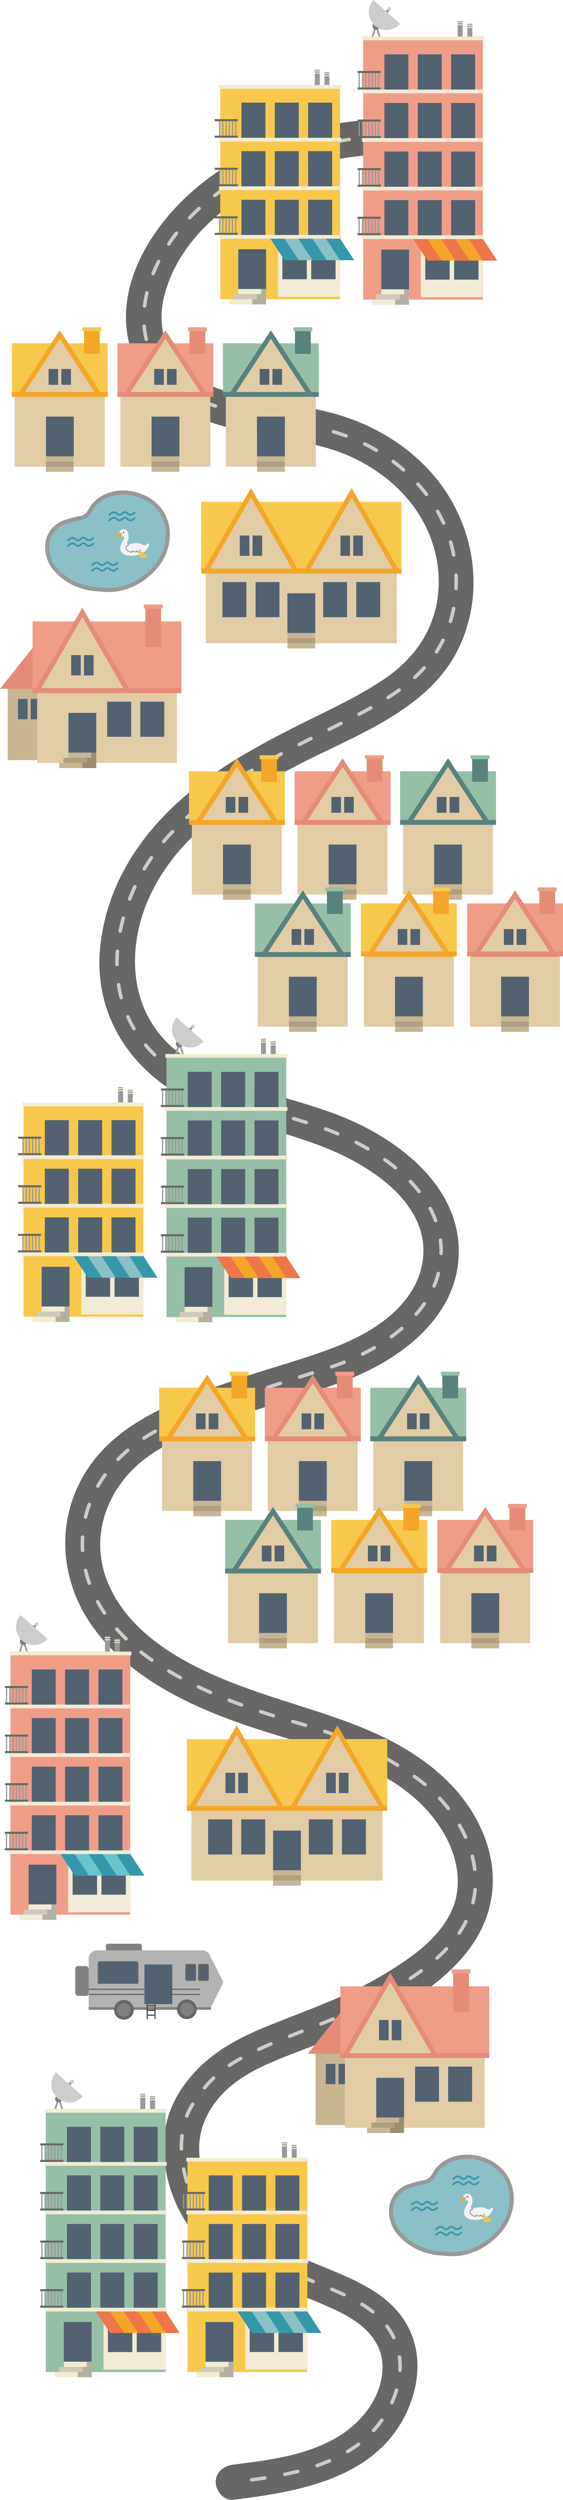 <svg xmlns="http://www.w3.org/2000/svg" xmlns:xlink="http://www.w3.org/1999/xlink" viewBox="0 0 960.096 4261.13"><defs><style>.cls-1,.cls-18,.cls-35{fill:none;}.cls-1,.cls-28{stroke:#999;}.cls-1,.cls-22,.cls-23,.cls-27,.cls-28,.cls-30,.cls-33{stroke-miterlimit:10;}.cls-1{stroke-width:3px;}.cls-2{fill:#f09d88;}.cls-3{fill:#808081;}.cls-4{fill:#cdcccc;}.cls-5{fill:#999;}.cls-6{fill:#f2ebd5;}.cls-33,.cls-7{fill:#526270;}.cls-8{fill:#6ac4cd;}.cls-9{fill:#676766;}.cls-10{fill:#3598aa;}.cls-11{fill:#b4b0a1;}.cls-12{fill:#cec9b8;}.cls-13{fill:#95bfa6;}.cls-14{fill:#f8c84d;}.cls-15{fill:#f3a628;}.cls-16{fill:#ee764a;}.cls-17,.cls-28{fill:#8bc0c6;}.cls-19,.cls-22,.cls-23,.cls-27{fill:#e2cca6;}.cls-20{fill:#c8b592;}.cls-21{fill:#af9f81;}.cls-22{stroke:#f3a628;}.cls-22,.cls-23,.cls-27{stroke-width:8px;}.cls-23{stroke:#58827e;}.cls-24{fill:#58827e;}.cls-25{fill:#e48c77;}.cls-26{fill:#9b8d72;}.cls-27{stroke:#e48c77;}.cls-28{stroke-width:7px;}.cls-29,.cls-30{fill:#f2f2f2;}.cls-30{stroke:#f2f2f2;stroke-width:0.75px;}.cls-31{fill:#333;}.cls-32{fill:#b3b3b3;}.cls-33{stroke:#676766;stroke-width:2px;}.cls-34{fill:#4e4d4d;}.cls-35{stroke:#cdcccc;stroke-linecap:round;stroke-width:6px;}</style><symbol id="houses_triple_2" data-name="houses triple 2" viewBox="0 0 523.561 246.316"><path class="cls-19" d="M364.95,111.2V237.47H518.364V111.2ZM465.469,219.868H418.117V152.335h47.352Z"/><rect class="cls-13" x="360.025" y="27.299" width="163.536" height="87.137"/><rect class="cls-20" x="418.117" y="219.868" width="47.352" height="8.824"/><rect class="cls-21" x="418.117" y="228.692" width="47.352" height="8.824"/><rect class="cls-20" x="418.117" y="237.47" width="47.352" height="8.824"/><polygon class="cls-23" points="441.793 12.379 475.186 63.408 508.579 114.437 441.793 114.437 375.008 114.437 408.401 63.408 441.793 12.379"/><rect class="cls-24" x="360.025" y="110.249" width="163.536" height="8.334"/><rect class="cls-7" x="422.736" y="71.062" width="16.354" height="26.937"/><rect class="cls-7" x="444.497" y="71.062" width="16.354" height="26.937"/><rect class="cls-24" x="482.924" y="5.804" width="26.867" height="39.488"/><rect class="cls-13" x="480.237" width="32.241" height="6.717"/><path class="cls-19" d="M4.924,111.216V237.492H158.338V111.216Zm100.52,108.673H58.092V152.357h47.352Z"/><rect class="cls-14" y="27.32" width="163.536" height="87.137"/><rect class="cls-20" x="58.092" y="219.889" width="47.352" height="8.824"/><rect class="cls-21" x="58.092" y="228.714" width="47.352" height="8.824"/><rect class="cls-20" x="58.092" y="237.492" width="47.352" height="8.824"/><polygon class="cls-22" points="81.768 12.4 115.161 63.429 148.553 114.458 81.768 114.458 14.983 114.458 48.375 63.429 81.768 12.4"/><rect class="cls-15" y="110.303" width="163.536" height="8.302"/><rect class="cls-7" x="62.71" y="71.084" width="16.354" height="26.937"/><rect class="cls-7" x="84.471" y="71.084" width="16.354" height="26.937"/><path class="cls-19" d="M185.076,111.216V237.492H338.49V111.216ZM285.6,219.889H238.243V152.357H285.6Z"/><rect class="cls-15" x="123.15" y="5.825" width="26.867" height="39.488"/><rect class="cls-14" x="120.463" y="0.021" width="32.241" height="6.717"/><rect class="cls-2" x="180.151" y="27.32" width="163.536" height="87.137"/><rect class="cls-20" x="238.243" y="219.889" width="47.352" height="8.824"/><rect class="cls-21" x="238.243" y="228.714" width="47.352" height="8.824"/><rect class="cls-20" x="238.243" y="237.492" width="47.352" height="8.824"/><polygon class="cls-27" points="261.919 12.4 295.312 63.429 328.705 114.458 261.919 114.458 195.134 114.458 228.527 63.429 261.919 12.4"/><rect class="cls-25" x="180.151" y="110.271" width="163.536" height="8.334"/><rect class="cls-7" x="242.862" y="71.084" width="16.354" height="26.937"/><rect class="cls-7" x="264.623" y="71.084" width="16.354" height="26.937"/><rect class="cls-25" x="303.05" y="5.825" width="26.867" height="39.488"/><rect class="cls-2" x="300.363" y="0.021" width="32.241" height="6.717"/></symbol><symbol id="double_house" data-name="double house" viewBox="0 0 344.402 246.295"><path class="cls-19" d="M185.79,111.2V237.47H339.2V111.2ZM286.31,219.868H238.958V152.335H286.31Z"/><path class="cls-19" d="M4.924,111.2V237.47H158.338V111.2Zm100.52,108.673H58.092V152.335h47.352Z"/><rect class="cls-14" x="180.866" y="27.299" width="163.536" height="87.137"/><rect class="cls-20" x="238.958" y="219.868" width="47.352" height="8.824"/><rect class="cls-21" x="238.958" y="228.692" width="47.352" height="8.824"/><rect class="cls-20" x="238.958" y="237.47" width="47.352" height="8.824"/><polygon class="cls-22" points="262.634 12.379 296.027 63.408 329.419 114.437 262.634 114.437 195.849 114.437 229.241 63.408 262.634 12.379"/><rect class="cls-15" x="180.866" y="109.234" width="163.536" height="8.302"/><rect class="cls-7" x="243.576" y="71.062" width="16.354" height="26.937"/><rect class="cls-7" x="265.337" y="71.062" width="16.354" height="26.937"/><rect class="cls-15" x="304.016" y="5.804" width="26.867" height="39.488"/><rect class="cls-14" x="301.329" width="32.241" height="6.717"/><rect class="cls-13" y="27.299" width="163.536" height="87.137"/><rect class="cls-20" x="58.092" y="219.868" width="47.352" height="8.824"/><rect class="cls-21" x="58.092" y="228.692" width="47.352" height="8.824"/><rect class="cls-20" x="58.092" y="237.47" width="47.352" height="8.824"/><polygon class="cls-23" points="81.768 12.379 115.161 63.408 148.553 114.437 81.768 114.437 14.983 114.437 48.375 63.408 81.768 12.379"/><rect class="cls-24" y="110.249" width="163.536" height="8.334"/><rect class="cls-7" x="62.71" y="71.062" width="16.354" height="26.937"/><rect class="cls-7" x="84.471" y="71.062" width="16.354" height="26.937"/><rect class="cls-24" x="122.899" y="5.804" width="26.867" height="39.488"/><rect class="cls-13" x="120.212" width="32.241" height="6.717"/></symbol><symbol id="triple_house-2" data-name="triple house" viewBox="0 0 525.463 246.295"><path class="cls-19" d="M366.851,111.2V237.47H520.265V111.2Zm100.52,108.673H420.019V152.335h47.352Z"/><rect class="cls-2" x="361.927" y="27.299" width="163.536" height="87.137"/><rect class="cls-20" x="420.019" y="219.868" width="47.352" height="8.824"/><rect class="cls-21" x="420.019" y="228.692" width="47.352" height="8.824"/><rect class="cls-20" x="420.019" y="237.47" width="47.352" height="8.824"/><polygon class="cls-27" points="443.695 12.379 477.088 63.408 510.48 114.437 443.695 114.437 376.91 114.437 410.302 63.408 443.695 12.379"/><rect class="cls-25" x="361.927" y="109.234" width="163.536" height="8.302"/><rect class="cls-7" x="424.637" y="71.062" width="16.354" height="26.937"/><rect class="cls-7" x="446.398" y="71.062" width="16.354" height="26.937"/><rect class="cls-25" x="485.077" y="5.804" width="26.867" height="39.488"/><rect class="cls-2" x="482.39" width="32.241" height="6.717"/><use width="344.402" height="246.295" xlink:href="#double_house"/></symbol><symbol id="apartment" data-name="apartment" viewBox="0 0 237.922 519.501"><polygon class="cls-1" points="31.585 43.716 37.403 61.632 43.222 79.549 31.585 79.549 19.948 79.549 25.766 61.632 31.585 43.716"/><path class="cls-2" d="M9.5,62.282v448.4H213.815V62.282Zm36.389,30.5H86.648v59.779H45.892Zm0,82.811H86.648v59.779H45.892Zm0,82.811H86.648v59.779H45.892Zm0,82.811H86.648V401H45.892ZM87.824,493.073H40.473V425.541H87.824ZM143.464,401H102.708v-59.78h40.756Zm0-82.812H102.708V258.4h40.756Zm0-82.811H102.708V175.593h40.756Zm0-82.811H102.708V92.782h40.756ZM200.28,401H159.524v-59.78H200.28Zm0-82.812H159.524V258.4H200.28Zm0-82.811H159.524V175.593H200.28Zm0-82.811H159.524V92.782H200.28Z"/><circle class="cls-3" cx="31.585" cy="45.018" r="6.087"/><circle class="cls-4" cx="54.27" cy="15.282" r="3.105"/><polygon class="cls-5" points="54.666 14.836 53.411 18.669 52.156 22.503 49.756 20.377 47.357 18.251 51.011 16.543 54.666 14.836"/><path class="cls-4" d="M72.755,40.754A30.727,30.727,0,1,1,26.758,0"/><circle class="cls-4" cx="54.27" cy="15.282" r="3.105"/><rect class="cls-5" x="170.734" y="36.067" width="8.526" height="30.075"/><rect class="cls-5" x="187.274" y="40.51" width="8.526" height="24.965"/><rect class="cls-6" x="169.987" y="37.689" width="10.019" height="1.61"/><rect class="cls-6" x="169.987" y="41.35" width="10.019" height="1.61"/><rect class="cls-6" x="186.527" y="42.155" width="10.019" height="1.61"/><rect class="cls-6" x="186.527" y="45.815" width="10.019" height="1.61"/><rect class="cls-7" x="111.766" y="419.527" width="95.911" height="59.779"/><rect class="cls-6" x="107.988" y="419.527" width="7.554" height="73.804"/><rect class="cls-6" x="206.261" y="422.663" width="7.554" height="73.804"/><rect class="cls-6" x="157.125" y="421.338" width="7.554" height="73.804"/><rect class="cls-6" x="107.988" y="476.615" width="105.827" height="29.953"/><path class="cls-8" d="M237.922,444.182H142.668L133.973,430.9c-.1-.158-9.6-14.668-9.606-14.679-.048-.074-5.675-8.671-5.722-8.744H213.9l2.118,3.236c.068.1,6.691,10.224,6.865,10.491q2.362,3.61,4.726,7.221l6.189,9.458Z"/><rect class="cls-9" y="397.529" width="39.433" height="3.466"/><rect class="cls-9" y="369.372" width="39.433" height="3.466"/><rect class="cls-5" x="7.387" y="372.838" width="2.116" height="24.691"/><rect class="cls-5" x="12.851" y="372.838" width="2.116" height="24.691"/><rect class="cls-5" x="18.316" y="372.838" width="2.116" height="24.691"/><rect class="cls-5" x="23.781" y="372.838" width="2.116" height="24.691"/><rect class="cls-5" x="29.372" y="372.838" width="2.116" height="24.691"/><rect class="cls-5" x="34.836" y="372.838" width="2.116" height="24.691"/><rect class="cls-9" x="0.178" y="314.717" width="39.433" height="3.466"/><rect class="cls-9" x="0.178" y="286.561" width="39.433" height="3.466"/><rect class="cls-5" x="7.565" y="290.027" width="2.116" height="24.691"/><rect class="cls-5" x="13.029" y="290.027" width="2.116" height="24.691"/><rect class="cls-5" x="18.494" y="290.027" width="2.116" height="24.691"/><rect class="cls-5" x="23.959" y="290.027" width="2.116" height="24.691"/><rect class="cls-5" x="29.549" y="290.027" width="2.116" height="24.691"/><rect class="cls-5" x="35.014" y="290.027" width="2.116" height="24.691"/><rect class="cls-9" x="0.088" y="231.906" width="39.433" height="3.466"/><rect class="cls-9" x="0.088" y="203.75" width="39.433" height="3.466"/><rect class="cls-5" x="7.475" y="207.216" width="2.116" height="24.691"/><rect class="cls-5" x="12.94" y="207.216" width="2.116" height="24.691"/><rect class="cls-5" x="18.404" y="207.216" width="2.116" height="24.691"/><rect class="cls-5" x="23.869" y="207.216" width="2.116" height="24.691"/><rect class="cls-5" x="29.46" y="207.216" width="2.116" height="24.691"/><rect class="cls-5" x="34.924" y="207.216" width="2.116" height="24.691"/><rect class="cls-9" x="0.088" y="149.095" width="39.433" height="3.466"/><rect class="cls-9" x="0.088" y="120.939" width="39.433" height="3.466"/><rect class="cls-5" x="7.475" y="124.405" width="2.116" height="24.691"/><rect class="cls-5" x="12.94" y="124.405" width="2.116" height="24.691"/><rect class="cls-5" x="18.404" y="124.405" width="2.116" height="24.691"/><rect class="cls-5" x="23.869" y="124.405" width="2.116" height="24.691"/><rect class="cls-5" x="29.46" y="124.405" width="2.116" height="24.691"/><rect class="cls-5" x="34.924" y="124.405" width="2.116" height="24.691"/><rect class="cls-6" x="7.565" y="152.561" width="208.196" height="6.477"/><rect class="cls-6" x="7.565" y="235.372" width="208.196" height="6.477"/><rect class="cls-6" x="7.565" y="318.183" width="208.196" height="6.477"/><rect class="cls-6" x="7.561" y="400.995" width="208.196" height="6.477"/><rect class="cls-6" x="7.565" y="62.282" width="208.196" height="6.34"/><path class="cls-10" d="M191.172,444.182H166.878l-24.21-36.71h24.024Z"/><path class="cls-10" d="M237.922,444.182H213.814l-23.939-36.71H213.9Z"/><path class="cls-10" d="M143.464,444.182H119.17l-24.21-36.71h24.024l4.6,6.9,4.639,6.956,8.746,13.116Z"/><rect class="cls-11" x="62.08" y="493.073" width="25.744" height="26.427"/><rect class="cls-6" x="40.473" y="493.073" width="38.955" height="8.824"/><rect class="cls-12" x="32.076" y="501.898" width="40.115" height="8.824"/><rect class="cls-6" x="24.839" y="510.676" width="39.309" height="8.824"/><rect class="cls-5" x="1.726" y="372.838" width="2.116" height="24.691"/><rect class="cls-5" x="1.904" y="290.027" width="2.116" height="24.691"/><rect class="cls-5" x="1.815" y="207.216" width="2.116" height="24.691"/><rect class="cls-5" x="1.815" y="124.405" width="2.116" height="24.691"/></symbol><symbol id="apartments-2" data-name="apartments" viewBox="0 0 479.594 519.501"><polygon class="cls-1" points="31.585 43.716 37.403 61.632 43.222 79.549 31.585 79.549 19.948 79.549 25.766 61.632 31.585 43.716"/><path class="cls-13" d="M9.5,62.282v448.4H213.815V62.282Zm36.389,30.5H86.648v59.779H45.892Zm0,82.811H86.648v59.779H45.892Zm0,82.811H86.648v59.779H45.892Zm0,82.811H86.648V401H45.892ZM87.825,493.074H40.473V425.541H87.825ZM143.464,401H102.708v-59.78h40.756Zm0-82.812H102.708V258.4h40.756Zm0-82.811H102.708V175.593h40.756Zm0-82.811H102.708V92.782h40.756ZM200.28,401H159.524v-59.78H200.28Zm0-82.812H159.524V258.4H200.28Zm0-82.811H159.524V175.593H200.28Zm0-82.811H159.524V92.782H200.28Z"/><path class="cls-14" d="M251.174,146.5V510.607H455.487V146.5Zm36.389,29.019h40.756V235.3H287.563Zm0,82.811h40.756v59.779H287.563Zm0,82.811h40.756V400.92H287.563ZM329.5,493H282.144V425.467H329.5Zm55.639-92.079H344.379V341.141h40.756Zm0-82.811H344.379V258.33h40.756Zm0-82.811H344.379V175.519h40.756ZM441.951,400.92H401.2V341.141h40.756Zm0-82.811H401.2V258.33h40.756Zm0-82.811H401.2V175.519h40.756Z"/><circle class="cls-3" cx="31.585" cy="45.018" r="6.087"/><circle class="cls-4" cx="54.27" cy="15.282" r="3.105"/><polygon class="cls-5" points="54.666 14.836 53.411 18.669 52.156 22.503 49.756 20.377 47.357 18.251 51.011 16.543 54.666 14.836"/><path class="cls-4" d="M72.755,40.754A30.727,30.727,0,1,1,26.758,0"/><circle class="cls-4" cx="54.27" cy="15.282" r="3.105"/><rect class="cls-5" x="170.734" y="36.067" width="8.526" height="30.075"/><rect class="cls-5" x="187.274" y="40.51" width="8.526" height="24.965"/><rect class="cls-6" x="169.987" y="37.689" width="10.019" height="1.61"/><rect class="cls-6" x="169.987" y="41.35" width="10.019" height="1.61"/><rect class="cls-6" x="186.527" y="42.155" width="10.019" height="1.61"/><rect class="cls-6" x="186.527" y="45.815" width="10.019" height="1.61"/><rect class="cls-7" x="111.766" y="419.527" width="95.911" height="59.779"/><rect class="cls-6" x="107.988" y="419.527" width="7.554" height="73.804"/><rect class="cls-6" x="206.261" y="422.663" width="7.554" height="73.804"/><rect class="cls-6" x="157.125" y="421.338" width="7.554" height="73.804"/><rect class="cls-6" x="107.988" y="476.615" width="105.827" height="29.953"/><path class="cls-15" d="M237.922,444.182H142.668l-2.651-4.051-4.986-7.62-4.971-7.6-4.689-7.165-3.052-4.664-3.674-5.614H213.9l4.821,7.368,4.59,7.013,7.149,10.925Z"/><rect class="cls-9" y="397.529" width="39.433" height="3.466"/><rect class="cls-9" y="369.372" width="39.433" height="3.466"/><rect class="cls-5" x="1.71" y="372.838" width="2.116" height="24.691"/><rect class="cls-5" x="7.387" y="372.838" width="2.116" height="24.691"/><rect class="cls-5" x="12.851" y="372.838" width="2.116" height="24.691"/><rect class="cls-5" x="18.316" y="372.838" width="2.116" height="24.691"/><rect class="cls-5" x="23.781" y="372.838" width="2.116" height="24.691"/><rect class="cls-5" x="29.372" y="372.838" width="2.116" height="24.691"/><rect class="cls-5" x="34.836" y="372.838" width="2.116" height="24.691"/><rect class="cls-9" x="0.178" y="314.717" width="39.433" height="3.466"/><rect class="cls-9" x="0.178" y="286.561" width="39.433" height="3.466"/><rect class="cls-5" x="1.888" y="290.027" width="2.116" height="24.691"/><rect class="cls-5" x="7.565" y="290.027" width="2.116" height="24.691"/><rect class="cls-5" x="13.029" y="290.027" width="2.116" height="24.691"/><rect class="cls-5" x="18.494" y="290.027" width="2.116" height="24.691"/><rect class="cls-5" x="23.959" y="290.027" width="2.116" height="24.691"/><rect class="cls-5" x="29.549" y="290.027" width="2.116" height="24.691"/><rect class="cls-5" x="35.014" y="290.027" width="2.116" height="24.691"/><rect class="cls-9" x="0.088" y="231.906" width="39.433" height="3.466"/><rect class="cls-9" x="0.088" y="203.75" width="39.433" height="3.466"/><rect class="cls-5" x="1.798" y="207.216" width="2.116" height="24.691"/><rect class="cls-5" x="7.475" y="207.216" width="2.116" height="24.691"/><rect class="cls-5" x="12.94" y="207.216" width="2.116" height="24.691"/><rect class="cls-5" x="18.404" y="207.216" width="2.116" height="24.691"/><rect class="cls-5" x="23.869" y="207.216" width="2.116" height="24.691"/><rect class="cls-5" x="29.46" y="207.216" width="2.116" height="24.691"/><rect class="cls-5" x="34.924" y="207.216" width="2.116" height="24.691"/><rect class="cls-9" x="0.088" y="149.095" width="39.433" height="3.466"/><rect class="cls-9" x="0.088" y="120.939" width="39.433" height="3.466"/><rect class="cls-5" x="1.798" y="124.405" width="2.116" height="24.691"/><rect class="cls-5" x="7.475" y="124.405" width="2.116" height="24.691"/><rect class="cls-5" x="12.94" y="124.405" width="2.116" height="24.691"/><rect class="cls-5" x="18.404" y="124.405" width="2.116" height="24.691"/><rect class="cls-5" x="23.869" y="124.405" width="2.116" height="24.691"/><rect class="cls-5" x="29.46" y="124.405" width="2.116" height="24.691"/><rect class="cls-5" x="34.924" y="124.405" width="2.116" height="24.691"/><rect class="cls-6" x="7.565" y="152.561" width="208.196" height="6.477"/><rect class="cls-6" x="7.565" y="235.372" width="208.196" height="6.477"/><rect class="cls-6" x="7.565" y="318.183" width="208.196" height="6.477"/><rect class="cls-6" x="7.561" y="400.995" width="208.196" height="6.477"/><rect class="cls-6" x="7.565" y="62.282" width="208.196" height="6.34"/><path class="cls-16" d="M191.172,444.182H166.878l-24.21-36.71h24.024Z"/><path class="cls-16" d="M237.922,444.182H213.814l-23.939-36.71H213.9Z"/><path class="cls-16" d="M143.464,444.182H119.17l-24.21-36.71h24.024Z"/><rect class="cls-11" x="62.08" y="493.073" width="25.744" height="26.427"/><rect class="cls-6" x="40.473" y="493.073" width="38.955" height="8.824"/><rect class="cls-12" x="32.076" y="501.898" width="40.115" height="8.824"/><rect class="cls-6" x="24.839" y="510.676" width="39.309" height="8.824"/><rect class="cls-5" x="412.402" y="119.115" width="8.526" height="30.075"/><rect class="cls-5" x="428.942" y="123.558" width="8.526" height="24.965"/><rect class="cls-6" x="411.655" y="120.737" width="10.019" height="1.61"/><rect class="cls-6" x="411.655" y="124.397" width="10.019" height="1.61"/><rect class="cls-6" x="428.195" y="125.202" width="10.019" height="1.61"/><rect class="cls-6" x="428.195" y="128.863" width="10.019" height="1.61"/><rect class="cls-7" x="353.437" y="419.453" width="95.911" height="59.779"/><rect class="cls-6" x="349.66" y="419.453" width="7.554" height="73.804"/><rect class="cls-6" x="447.932" y="422.589" width="7.554" height="73.804"/><rect class="cls-6" x="398.796" y="421.263" width="7.554" height="73.804"/><rect class="cls-6" x="349.66" y="476.541" width="105.827" height="29.953"/><path class="cls-17" d="M479.593,444.108H384.34l-6.788-10.372-6.3-9.624-4.19-6.4L360.316,407.4H455.57c.015.024,4.1,6.264,4.115,6.288.049.075,8.516,13.014,8.583,13.115Z"/><rect class="cls-9" x="241.671" y="397.454" width="39.433" height="3.466"/><rect class="cls-9" x="241.671" y="369.298" width="39.433" height="3.466"/><rect class="cls-5" x="243.381" y="372.764" width="2.116" height="24.691"/><rect class="cls-5" x="249.058" y="372.764" width="2.116" height="24.691"/><rect class="cls-5" x="254.523" y="372.764" width="2.116" height="24.691"/><rect class="cls-5" x="259.987" y="372.764" width="2.116" height="24.691"/><rect class="cls-5" x="265.452" y="372.764" width="2.116" height="24.691"/><rect class="cls-5" x="271.043" y="372.764" width="2.116" height="24.691"/><rect class="cls-5" x="276.507" y="372.764" width="2.116" height="24.691"/><rect class="cls-9" x="241.849" y="314.643" width="39.433" height="3.466"/><rect class="cls-9" x="241.849" y="286.487" width="39.433" height="3.466"/><rect class="cls-5" x="243.559" y="289.953" width="2.116" height="24.691"/><rect class="cls-5" x="249.236" y="289.953" width="2.116" height="24.691"/><rect class="cls-5" x="254.7" y="289.953" width="2.116" height="24.691"/><rect class="cls-5" x="260.165" y="289.953" width="2.116" height="24.691"/><rect class="cls-5" x="265.63" y="289.953" width="2.116" height="24.691"/><rect class="cls-5" x="271.221" y="289.953" width="2.116" height="24.691"/><rect class="cls-5" x="276.685" y="289.953" width="2.116" height="24.691"/><rect class="cls-9" x="241.759" y="231.832" width="39.433" height="3.466"/><rect class="cls-9" x="241.759" y="203.676" width="39.433" height="3.466"/><rect class="cls-5" x="243.469" y="207.142" width="2.116" height="24.691"/><rect class="cls-5" x="249.146" y="207.142" width="2.116" height="24.691"/><rect class="cls-5" x="254.611" y="207.142" width="2.116" height="24.691"/><rect class="cls-5" x="260.076" y="207.142" width="2.116" height="24.691"/><rect class="cls-5" x="265.54" y="207.142" width="2.116" height="24.691"/><rect class="cls-5" x="271.131" y="207.142" width="2.116" height="24.691"/><rect class="cls-5" x="276.596" y="207.142" width="2.116" height="24.691"/><rect class="cls-6" x="249.236" y="145.487" width="208.196" height="6.477"/><rect class="cls-6" x="249.236" y="235.298" width="208.196" height="6.477"/><rect class="cls-6" x="249.236" y="318.109" width="208.196" height="6.477"/><rect class="cls-6" x="249.232" y="400.921" width="208.196" height="6.477"/><rect class="cls-6" x="249.232" y="145.329" width="208.196" height="6.34"/><path class="cls-10" d="M432.843,444.108H408.55L384.34,407.4h24.023Z"/><path class="cls-10" d="M479.594,444.108H455.485q-11.969-18.356-23.939-36.71H455.57Z"/><path class="cls-10" d="M385.135,444.108H360.841l-24.21-36.71h24.024Z"/><rect class="cls-11" x="303.751" y="492.999" width="25.744" height="26.427"/><rect class="cls-6" x="282.144" y="492.999" width="38.955" height="8.824"/><rect class="cls-12" x="273.747" y="501.824" width="40.115" height="8.824"/><rect class="cls-6" x="266.51" y="510.602" width="39.309" height="8.824"/><line class="cls-18" x1="298.091" y1="513.047" x2="297.696" y2="513.047"/></symbol><symbol id="apartments_2" data-name="apartments 2" viewBox="0 0 481.599 519.501"><polygon class="cls-1" points="275.261 43.716 281.08 61.632 286.898 79.549 275.261 79.549 263.624 79.549 269.443 61.632 275.261 43.716"/><path class="cls-13" d="M253.179,62.282v448.4H457.492V62.282Zm36.389,30.5h40.756v59.779H289.568Zm0,82.811h40.756v59.779H289.568Zm0,82.811h40.756v59.779H289.568Zm0,82.811h40.756V401H289.568ZM331.5,493.073H284.149V425.541H331.5ZM387.14,401H346.384v-59.78H387.14Zm0-82.812H346.384V258.4H387.14Zm0-82.811H346.384V175.593H387.14Zm0-82.811H346.384V92.782H387.14ZM443.956,401H403.2v-59.78h40.756Zm0-82.812H403.2V258.4h40.756Zm0-82.811H403.2V175.593h40.756Zm0-82.811H403.2V92.782h40.756Z"/><path class="cls-14" d="M9.5,145.938V510.046H213.815V145.938Zm36.389,29.019H86.648v59.78H45.892Zm0,82.811H86.648v59.78H45.892Zm0,82.812H86.648v59.779H45.892ZM87.825,492.438H40.473V424.905H87.825Zm55.639-92.079H102.708V340.58h40.756Zm0-82.811H102.708v-59.78h40.756Zm0-82.811H102.708v-59.78h40.756ZM200.28,400.359H159.524V340.58H200.28Zm0-82.811H159.524v-59.78H200.28Zm0-82.811H159.524v-59.78H200.28Z"/><rect class="cls-5" x="170.73" y="118.553" width="8.526" height="30.075"/><rect class="cls-5" x="187.271" y="122.996" width="8.526" height="24.965"/><rect class="cls-6" x="169.984" y="120.175" width="10.019" height="1.61"/><rect class="cls-6" x="169.984" y="123.836" width="10.019" height="1.61"/><rect class="cls-6" x="186.524" y="124.641" width="10.019" height="1.61"/><rect class="cls-6" x="186.524" y="128.302" width="10.019" height="1.61"/><rect class="cls-7" x="111.766" y="418.891" width="95.911" height="59.779"/><rect class="cls-6" x="107.988" y="418.891" width="7.554" height="73.804"/><rect class="cls-6" x="206.261" y="422.027" width="7.554" height="73.804"/><rect class="cls-6" x="157.125" y="420.702" width="7.554" height="73.804"/><rect class="cls-6" x="107.988" y="475.979" width="105.827" height="29.953"/><path class="cls-17" d="M237.922,443.546H142.668l-6.336-9.683-9.8-14.972-4.911-7.5-2.978-4.551H213.9l3.284,5.018,4.605,7.037,4.351,6.65Z"/><rect class="cls-9" y="396.893" width="39.433" height="3.466"/><rect class="cls-9" y="368.736" width="39.433" height="3.466"/><rect class="cls-5" x="7.387" y="372.202" width="2.116" height="24.691"/><rect class="cls-5" x="12.851" y="372.202" width="2.116" height="24.691"/><rect class="cls-5" x="18.316" y="372.202" width="2.116" height="24.691"/><rect class="cls-5" x="23.781" y="372.202" width="2.116" height="24.691"/><rect class="cls-5" x="29.372" y="372.202" width="2.116" height="24.691"/><rect class="cls-5" x="34.836" y="372.202" width="2.116" height="24.691"/><rect class="cls-9" x="0.178" y="314.082" width="39.433" height="3.466"/><rect class="cls-9" x="0.178" y="285.925" width="39.433" height="3.466"/><rect class="cls-5" x="7.565" y="289.391" width="2.116" height="24.691"/><rect class="cls-5" x="13.029" y="289.391" width="2.116" height="24.691"/><rect class="cls-5" x="18.494" y="289.391" width="2.116" height="24.691"/><rect class="cls-5" x="23.959" y="289.391" width="2.116" height="24.691"/><rect class="cls-5" x="29.549" y="289.391" width="2.116" height="24.691"/><rect class="cls-5" x="35.014" y="289.391" width="2.116" height="24.691"/><rect class="cls-9" x="0.088" y="231.271" width="39.433" height="3.466"/><rect class="cls-9" x="0.088" y="203.114" width="39.433" height="3.466"/><rect class="cls-5" x="7.475" y="206.58" width="2.116" height="24.691"/><rect class="cls-5" x="12.94" y="206.58" width="2.116" height="24.691"/><rect class="cls-5" x="18.404" y="206.58" width="2.116" height="24.691"/><rect class="cls-5" x="23.869" y="206.58" width="2.116" height="24.691"/><rect class="cls-5" x="29.46" y="206.58" width="2.116" height="24.691"/><rect class="cls-5" x="34.924" y="206.58" width="2.116" height="24.691"/><rect class="cls-6" x="7.565" y="144.926" width="208.196" height="6.477"/><rect class="cls-6" x="7.565" y="234.737" width="208.196" height="6.477"/><rect class="cls-6" x="7.565" y="317.548" width="208.196" height="6.477"/><rect class="cls-6" x="7.561" y="400.359" width="208.196" height="6.477"/><rect class="cls-6" x="7.561" y="144.768" width="208.196" height="6.34"/><path class="cls-10" d="M191.172,443.546H166.878l-24.21-36.71h24.024Z"/><path class="cls-10" d="M237.922,443.546H213.814q-11.97-18.354-23.939-36.71H213.9Q225.911,425.191,237.922,443.546Z"/><path class="cls-10" d="M143.464,443.546H119.17l-24.21-36.71h24.024Z"/><rect class="cls-11" x="62.08" y="492.438" width="25.744" height="26.427"/><rect class="cls-6" x="40.473" y="492.438" width="38.955" height="8.824"/><rect class="cls-12" x="32.076" y="501.262" width="40.115" height="8.824"/><rect class="cls-6" x="24.839" y="510.041" width="39.309" height="8.824"/><circle class="cls-3" cx="275.261" cy="45.018" r="6.087"/><circle class="cls-4" cx="297.946" cy="15.282" r="3.105"/><polygon class="cls-5" points="298.342 14.836 297.087 18.669 295.832 22.503 293.432 20.377 291.033 18.251 294.688 16.543 298.342 14.836"/><path class="cls-4" d="M316.431,40.754A30.727,30.727,0,1,1,270.434,0"/><circle class="cls-4" cx="297.946" cy="15.282" r="3.105"/><rect class="cls-5" x="414.41" y="36.067" width="8.526" height="30.075"/><rect class="cls-5" x="430.95" y="40.51" width="8.526" height="24.965"/><rect class="cls-6" x="413.663" y="37.689" width="10.019" height="1.61"/><rect class="cls-6" x="413.663" y="41.35" width="10.019" height="1.61"/><rect class="cls-6" x="430.203" y="42.155" width="10.019" height="1.61"/><rect class="cls-6" x="430.203" y="45.815" width="10.019" height="1.61"/><rect class="cls-7" x="355.442" y="419.527" width="95.911" height="59.779"/><rect class="cls-6" x="351.665" y="419.527" width="7.554" height="73.804"/><rect class="cls-6" x="449.937" y="422.663" width="7.554" height="73.804"/><rect class="cls-6" x="400.801" y="421.338" width="7.554" height="73.804"/><rect class="cls-6" x="351.665" y="476.615" width="105.827" height="29.953"/><path class="cls-15" d="M481.6,444.182H386.345L383.8,440.3l-7.776-11.883c-.014-.022-3.9-5.959-3.905-5.968l-7.389-11.289-2.413-3.688h95.254l4.133,6.316,8.785,13.424Z"/><rect class="cls-9" x="243.676" y="397.529" width="39.433" height="3.466"/><rect class="cls-9" x="243.676" y="369.372" width="39.433" height="3.466"/><rect class="cls-5" x="245.386" y="372.838" width="2.116" height="24.691"/><rect class="cls-5" x="251.063" y="372.838" width="2.116" height="24.691"/><rect class="cls-5" x="256.528" y="372.838" width="2.116" height="24.691"/><rect class="cls-5" x="261.992" y="372.838" width="2.116" height="24.691"/><rect class="cls-5" x="267.457" y="372.838" width="2.116" height="24.691"/><rect class="cls-5" x="273.048" y="372.838" width="2.116" height="24.691"/><rect class="cls-5" x="278.513" y="372.838" width="2.116" height="24.691"/><rect class="cls-9" x="243.854" y="314.717" width="39.433" height="3.466"/><rect class="cls-9" x="243.854" y="286.561" width="39.433" height="3.466"/><rect class="cls-5" x="245.564" y="290.027" width="2.116" height="24.691"/><rect class="cls-5" x="251.241" y="290.027" width="2.116" height="24.691"/><rect class="cls-5" x="256.705" y="290.027" width="2.116" height="24.691"/><rect class="cls-5" x="262.17" y="290.027" width="2.116" height="24.691"/><rect class="cls-5" x="267.635" y="290.027" width="2.116" height="24.691"/><rect class="cls-5" x="273.226" y="290.027" width="2.116" height="24.691"/><rect class="cls-5" x="278.69" y="290.027" width="2.116" height="24.691"/><rect class="cls-9" x="243.764" y="231.906" width="39.433" height="3.466"/><rect class="cls-9" x="243.764" y="203.75" width="39.433" height="3.466"/><rect class="cls-5" x="245.474" y="207.216" width="2.116" height="24.691"/><rect class="cls-5" x="251.151" y="207.216" width="2.116" height="24.691"/><rect class="cls-5" x="256.616" y="207.216" width="2.116" height="24.691"/><rect class="cls-5" x="262.081" y="207.216" width="2.116" height="24.691"/><rect class="cls-5" x="267.545" y="207.216" width="2.116" height="24.691"/><rect class="cls-5" x="273.136" y="207.216" width="2.116" height="24.691"/><rect class="cls-5" x="278.601" y="207.216" width="2.116" height="24.691"/><rect class="cls-9" x="243.764" y="149.095" width="39.433" height="3.466"/><rect class="cls-9" x="243.764" y="120.939" width="39.433" height="3.466"/><rect class="cls-5" x="245.474" y="124.405" width="2.116" height="24.691"/><rect class="cls-5" x="251.151" y="124.405" width="2.116" height="24.691"/><rect class="cls-5" x="256.616" y="124.405" width="2.116" height="24.691"/><rect class="cls-5" x="262.081" y="124.405" width="2.116" height="24.691"/><rect class="cls-5" x="267.545" y="124.405" width="2.116" height="24.691"/><rect class="cls-5" x="273.136" y="124.405" width="2.116" height="24.691"/><rect class="cls-5" x="278.601" y="124.405" width="2.116" height="24.691"/><rect class="cls-6" x="251.241" y="152.561" width="208.196" height="6.477"/><rect class="cls-6" x="251.241" y="235.372" width="208.196" height="6.477"/><rect class="cls-6" x="251.241" y="318.183" width="208.196" height="6.477"/><rect class="cls-6" x="251.237" y="400.995" width="208.196" height="6.477"/><rect class="cls-6" x="251.241" y="62.282" width="208.196" height="6.34"/><path class="cls-16" d="M434.848,444.182H410.555l-24.21-36.71h24.023Z"/><path class="cls-16" d="M481.6,444.182H457.49q-11.968-18.356-23.939-36.71h24.024Z"/><path class="cls-16" d="M387.14,444.182H362.846l-24.21-36.71H362.66Z"/><rect class="cls-11" x="305.756" y="493.073" width="25.744" height="26.427"/><rect class="cls-6" x="284.149" y="493.073" width="38.955" height="8.824"/><rect class="cls-12" x="275.752" y="501.898" width="40.115" height="8.824"/><rect class="cls-6" x="268.515" y="510.676" width="39.309" height="8.824"/></symbol><symbol id="house_2" data-name="house 2" viewBox="0 0 341.649 273.378"><path class="cls-19" d="M7.839,138.306V264.581H333.744V138.306Zm69.266,81.776H36.349V160.3H77.105Zm56.432,0H92.781V160.3h40.756Zm60.931,26.869H147.116V179.419h47.352ZM248.8,220.082H208.047V160.3H248.8Zm56.432,0H264.479V160.3h40.756Z"/><rect class="cls-20" x="147.116" y="246.951" width="47.352" height="8.824"/><rect class="cls-21" x="147.116" y="255.776" width="47.352" height="8.824"/><rect class="cls-20" x="147.116" y="264.554" width="47.352" height="8.824"/><rect class="cls-14" y="23.449" width="341.649" height="114.857"/><polygon class="cls-22" points="84.943 8 123.495 74.774 162.047 141.547 84.943 141.547 7.839 141.547 46.391 74.774 84.943 8"/><rect class="cls-7" x="65.885" y="80.877" width="16.354" height="34.591"/><rect class="cls-7" x="87.646" y="80.877" width="16.354" height="34.591"/><polygon class="cls-22" points="256.641 8 295.192 74.774 333.744 141.547 256.641 141.547 179.537 141.547 218.089 74.774 256.641 8"/><rect class="cls-7" x="237.583" y="80.877" width="16.354" height="34.591"/><rect class="cls-7" x="259.344" y="80.877" width="16.354" height="34.591"/><rect class="cls-15" y="137.32" width="341.649" height="8.374"/></symbol><symbol id="rv_car-2" data-name="rv car" viewBox="0 0 252.709 129.433"><rect class="cls-3" x="52.259" width="61.316" height="14.46" rx="3.217"/><path class="cls-32" d="M216.653,11.285H37.246A14.359,14.359,0,0,0,22.887,25.644V97.412a14.359,14.359,0,0,0,14.359,14.359H216.653a14.359,14.359,0,0,0,14.36-14.359V25.644A14.359,14.359,0,0,0,216.653,11.285ZM165.4,102.921H118.051V35.389H165.4Z"/><path class="cls-32" d="M231.446,108.2l21.263-42.917L229.934,20.9Q220.669,64.548,211.4,108.2Z"/><rect class="cls-33" x="39.282" y="30.774" width="67.533" height="40.176" rx="2.976"/><rect class="cls-33" x="188.703" y="35.389" width="16.354" height="26.937" rx="1.596"/><rect class="cls-33" x="210.464" y="35.389" width="16.354" height="26.937" rx="1.595"/><rect class="cls-32" x="22.887" y="68.144" width="92.62" height="43.628"/><rect class="cls-9" x="22.887" y="76.646" width="95.164" height="2.036"/><rect class="cls-9" x="22.887" y="85.472" width="95.164" height="2.036"/><rect class="cls-9" x="165.403" y="76.646" width="47.582" height="2.036"/><rect class="cls-9" x="165.403" y="85.472" width="47.582" height="2.036"/><path class="cls-9" d="M74.3,120.406"/><rect class="cls-3" y="38.105" width="22.887" height="50.78" rx="4.595"/><rect class="cls-3" x="22.887" y="108.201" width="208.524" height="4.425"/><rect class="cls-34" x="121.676" y="112.626" width="15.353" height="2.005"/><rect class="cls-34" x="121.676" y="104.595" width="15.353" height="2.005"/><rect class="cls-34" x="121.676" y="120.752" width="15.353" height="2.005"/><polygon class="cls-34" points="121.676 128.334 121.676 98.923 123.681 98.923 123.681 128.334 121.676 128.334"/><polygon class="cls-34" points="135.025 128.334 135.025 98.923 137.03 98.923 137.03 128.334 135.025 128.334"/><circle class="cls-9" cx="190.297" cy="111.771" r="16.807"/><circle class="cls-3" cx="190.297" cy="111.771" r="11.467"/><circle class="cls-9" cx="82.951" cy="112.626" r="16.807"/><circle class="cls-3" cx="82.951" cy="112.626" r="11.467"/></symbol><symbol id="house_1" data-name="house 1" viewBox="0 0 309.394 278.839"><rect class="cls-20" x="13.176" y="139.709" width="67.168" height="125.604"/><rect class="cls-7" x="30.642" y="161.035" width="16.354" height="34.591"/><rect class="cls-7" x="52.403" y="161.035" width="16.354" height="34.591"/><polygon class="cls-25" points="56.638 72.541 84.957 108.14 113.275 143.739 56.638 143.739 0 143.739 28.319 108.14 56.638 72.541"/><path class="cls-19" d="M63.339,143.739V270.015H301.555V143.739Zm100.78,108.673H116.767V184.879h47.352Zm59.546-26.9H182.909V165.737h40.756Zm56.432,0H239.341V165.737H280.1Z"/><rect class="cls-26" x="138.375" y="252.412" width="25.744" height="26.427"/><rect class="cls-2" x="55.5" y="28.882" width="253.894" height="114.857"/><polygon class="cls-27" points="140.443 13.434 178.995 80.207 217.547 146.981 140.443 146.981 63.339 146.981 101.891 80.207 140.443 13.434"/><rect class="cls-25" x="55.5" y="142.753" width="253.894" height="8.374"/><rect class="cls-25" x="247.845" y="6.717" width="26.867" height="65.824"/><rect class="cls-2" x="245.158" width="32.241" height="6.717"/><rect class="cls-7" x="121.385" y="86.311" width="16.354" height="34.591"/><rect class="cls-7" x="143.146" y="86.311" width="16.354" height="34.591"/><rect class="cls-20" x="116.767" y="252.412" width="38.955" height="8.824"/><rect class="cls-21" x="108.37" y="261.236" width="40.115" height="8.824"/><rect class="cls-20" x="101.133" y="270.015" width="39.309" height="8.824"/></symbol><symbol id="pond-2" data-name="pond" viewBox="0 0 213.516 173.153"><path class="cls-28" d="M13.577,129.244c3.6,5.311,7.157,8.618,11.3,12.462A99.019,99.019,0,0,0,43.3,155.284a104.633,104.633,0,0,0,19.785,8.434A109.22,109.22,0,0,0,83.5,168.03h0c20.211,1.649,22.481,1.659,26.2,1.611a88.4,88.4,0,0,0,16.22-1.652l.288-.057a104.235,104.235,0,0,0,24.178-8.076,117.58,117.58,0,0,0,34.01-25.051,97.231,97.231,0,0,0,13.764-18.257A86.2,86.2,0,0,0,205,101.107a83.533,83.533,0,0,0,4.259-25.269,69.728,69.728,0,0,0-7.429-32.908,68.879,68.879,0,0,0-13.835-18.295,72.059,72.059,0,0,0-20.2-13.343A82.088,82.088,0,0,0,143.824,4.3a72.579,72.579,0,0,0-29.581,1.677A65.027,65.027,0,0,0,90.7,17.555C75.251,29.74,78.316,39.67,65.274,45.571c-5.584,2.527-6.2.733-21.777,5.361-8.424,2.5-12.636,3.756-16.458,5.888A46.292,46.292,0,0,0,7.125,78.4c-4.847,11.086-3.675,21-2.967,26.4A58.179,58.179,0,0,0,13.577,129.244Z"/><path class="cls-29" d="M134.26,77.346a5.282,5.282,0,0,1,1.875,4.139c-.022,1.875-1.247,3.065-2.1,4.376-2.985,4.571-5.733,9.9-4.584,15.212a8.561,8.561,0,0,0,1.282,3.083,9.7,9.7,0,0,0,2.145,2.144c4.678,3.549,10.981,4.307,16.877,3.888a35.991,35.991,0,0,0,16.2-4.762,22.5,22.5,0,0,0,10.228-12.935c.088-.327.109-.776-.212-.9a.642.642,0,0,0-.34-.008c-1.5.272-2.38,1.828-3.716,2.56a5.529,5.529,0,0,1-4.586-.023c-1.47-.57-2.787-1.467-4.232-2.094-3.284-1.426-7.028-1.383-10.593-.967a55.07,55.07,0,0,0-9.558,1.987,5.015,5.015,0,0,1-1.988.328c-1.633-.188-2.6-2.026-2.506-3.639a14.926,14.926,0,0,1,1.539-4.577,17.689,17.689,0,0,0,.538-11.746,8.09,8.09,0,0,0-2.779-4.656,6.809,6.809,0,0,0-6.329-.883c-.229.087-3.8,1.5-3.92,4.408a4.392,4.392,0,0,0,1.6,3.464C130.865,77.187,132.453,75.964,134.26,77.346Z"/><path class="cls-29" d="M133.465,78.142a4.2,4.2,0,0,1,1.545,3.343c-.051,1.5-1.161,2.631-1.95,3.809a32.238,32.238,0,0,0-4.3,8.642,13.877,13.877,0,0,0,.2,9.31c1.2,2.8,3.878,4.713,6.578,5.949,5.53,2.533,11.857,2.579,17.777,1.729a32.55,32.55,0,0,0,17-7.335,23.524,23.524,0,0,0,5.292-6.643c.722-1.375,3.214-5.837.5-6.458-1.127-.257-2.277.611-3.073,1.291-1.371,1.171-2.372,2.01-4.277,1.609a18.9,18.9,0,0,1-4.328-1.966,15.936,15.936,0,0,0-4.742-1.5,31.343,31.343,0,0,0-9.341.3q-2.532.384-5.021,1c-.753.186-1.5.39-2.246.607-.877.256-1.931.766-2.735.082-1.045-.889-.838-2.439-.469-3.585.546-1.7,1.434-3.241,1.892-4.974a18.959,18.959,0,0,0-.042-9.812c-.825-3.006-2.257-5.647-5.353-6.75a7.916,7.916,0,0,0-6.747.721c-2.036,1.231-3.618,3.289-3.183,5.784a5.488,5.488,0,0,0,2.455,3.692c1.509.911,3.342.358,4.788,1.33,1.2.81,2.332-1.138,1.135-1.943-1.22-.821-2.344-.777-3.738-.981a3,3,0,0,1-2.469-3.111c.1-1.6,1.939-2.851,3-3.284a5.565,5.565,0,0,1,6.927,2.364A15.71,15.71,0,0,1,140.092,80a16.624,16.624,0,0,1-1.109,4.659A21.028,21.028,0,0,0,137.406,89c-.34,2.158.627,4.786,2.931,5.4,1.355.361,2.735-.235,4.02-.594q2.465-.689,4.987-1.147a32.619,32.619,0,0,1,9.414-.607,14.092,14.092,0,0,1,4.926,1.506,19.058,19.058,0,0,0,4.483,2,6.136,6.136,0,0,0,4.311-.441c1.051-.581,2.225-2.431,3.488-2.4l-.8-.329-.077-.2q-.1.368-.214.732t-.244.721a17.048,17.048,0,0,1-.788,1.827,20.634,20.634,0,0,1-2.016,3.236,23.124,23.124,0,0,1-5.472,5.121,33.754,33.754,0,0,1-16.172,5.2c-5.227.422-10.864.014-15.431-2.8a8.451,8.451,0,0,1-4.435-7.093,17.071,17.071,0,0,1,2.178-8.449,41.549,41.549,0,0,1,2.5-4.257,14.838,14.838,0,0,0,1.94-3.187,6.291,6.291,0,0,0-1.887-6.691C133.953,75.626,132.354,77.21,133.465,78.142Z"/><path class="cls-30" d="M156.021,78.594"/><path class="cls-30" d="M153.779,69.73"/><path class="cls-30" d="M213.516,144.32"/><path class="cls-5" d="M143.34,92.509a5.24,5.24,0,0,0-5.567,3.157c-.979,2.379.03,4.872,1.717,6.64a12.574,12.574,0,0,0,7.092,3.552c.829.127,2.025.406,2.6-.418.6-.861.055-2.243-.4-3.022l-1.026,1.026a16.608,16.608,0,0,0,6.678,1.995c1.945.137,2.754-1.09,2.091-2.9l-1.1.847c1.941,1.36,4.585,2.367,6.972,1.775,2.762-.686.733-3.15-.589-4.329-.718-.641-1.783.417-1.061,1.061.253.225,1.617,1.437,1.462,1.721-.186.337-1.474.215-1.832.177a9.075,9.075,0,0,1-4.194-1.7.757.757,0,0,0-1.1.847c.595,1.629-1.966.861-2.844.651a15.484,15.484,0,0,1-3.722-1.437.756.756,0,0,0-1.027,1.026c.117.2.667,1.21.43,1.424.091-.082-1.353-.254-1.135-.219a12.021,12.021,0,0,1-2.237-.595,10.469,10.469,0,0,1-4.252-2.83,4.656,4.656,0,0,1-1.2-4.545,3.807,3.807,0,0,1,4.255-2.4c.954.125.945-1.376,0-1.5Z"/><path class="cls-14" d="M163.512,103.945a2.088,2.088,0,0,0-2.66.93,1.962,1.962,0,0,0,.708,1.959c.438.351.806.28,1.131.746a1.518,1.518,0,0,1,.27.991,5.331,5.331,0,0,1-.432,1,3.367,3.367,0,0,0,0,2.96c.731,1.363,2.439,1.881,3.985,1.924a7.8,7.8,0,0,0,4.582-1.2,5.138,5.138,0,0,0,2.332-4c-.7-.392-1.427.856-2.2.642a1.445,1.445,0,0,1-.494-.31,5.31,5.31,0,0,0-6.353-.08,9.911,9.911,0,0,1,.074-2.122c.157-1.086.405-1.476.208-2.124A2.189,2.189,0,0,0,163.512,103.945Z"/><path class="cls-14" d="M163.711,103.221c-1.667-.612-3.975.477-3.63,2.478a2.917,2.917,0,0,0,1.708,2.112.63.63,0,0,1,.337.877,7.843,7.843,0,0,0-.619,1.658,3.953,3.953,0,0,0,2.749,4.456,8.583,8.583,0,0,0,6.029-.27,6.139,6.139,0,0,0,3.892-5.281.728.728,0,0,0-.372-.648,1.532,1.532,0,0,0-1.167-.089c-.382.126-.664.432-1.03.573s-.591-.249-.933-.464a5.851,5.851,0,0,0-1.229-.573,6.068,6.068,0,0,0-5.442.805l1.128.648a9.623,9.623,0,0,1,.082-2.145,8.6,8.6,0,0,0,.271-1.711,2.838,2.838,0,0,0-1.6-2.35c-.866-.414-1.628.879-.757,1.3a1.28,1.28,0,0,1,.81,1.5,14.042,14.042,0,0,0-.311,3.409c.03.511.636,1.009,1.129.648a4.638,4.638,0,0,1,4.613-.527c.712.319,1.284,1.069,2.11,1.04a2.157,2.157,0,0,0,1-.355c.124-.074.242-.159.367-.234.152-.091.367-.1.192-.176l-.371-.648a4.836,4.836,0,0,1-3.868,4.206c-1.608.421-4.082.509-5.308-.849a2.55,2.55,0,0,1-.229-2.859,2.349,2.349,0,0,0,.067-2.548c-.478-.736-1.717-.795-1.8-1.809-.071-.881,1.2-.935,1.772-.724C164.22,105,164.611,103.552,163.711,103.221Z"/><path class="cls-10" d="M39.953,86.243c2.324-2.5,5.914-5.463,9.4-3.3,1.237.766,2.23,1.869,3.48,2.62a6.737,6.737,0,0,0,4.538.906A7.89,7.89,0,0,0,61.3,84.4c.954-.829,1.854-1.937,3.1-2.324,2.807-.869,4.738,2.526,6.946,3.613,4.34,2.137,8.764-.534,11.86-3.562,1.382-1.353-.74-3.473-2.121-2.122-2.533,2.477-6.187,4.881-9.482,2.3a21.526,21.526,0,0,0-3.449-2.679,6.28,6.28,0,0,0-4.551-.444,9.6,9.6,0,0,0-3.627,2.368,6.022,6.022,0,0,1-3.314,1.993,4.926,4.926,0,0,1-3.573-1.5A13.13,13.13,0,0,0,49.327,79.6C44.92,78,40.69,81.042,37.832,84.122c-1.312,1.414.8,3.54,2.121,2.121Z"/><path class="cls-10" d="M39.953,95.771c2.324-2.5,5.914-5.464,9.4-3.306,1.237.766,2.23,1.869,3.48,2.621a6.742,6.742,0,0,0,4.538.905,7.9,7.9,0,0,0,3.93-2.06c.954-.83,1.854-1.938,3.1-2.325,2.807-.869,4.738,2.526,6.946,3.613,4.34,2.138,8.764-.534,11.86-3.562,1.382-1.352-.74-3.473-2.121-2.121-2.533,2.477-6.187,4.88-9.482,2.3a21.52,21.52,0,0,0-3.449-2.678,6.27,6.27,0,0,0-4.551-.444,9.582,9.582,0,0,0-3.627,2.367,6.016,6.016,0,0,1-3.314,1.993,4.922,4.922,0,0,1-3.573-1.5,13.105,13.105,0,0,0-3.765-2.442c-4.407-1.605-8.637,1.438-11.495,4.518-1.312,1.414.8,3.54,2.121,2.122Z"/><path class="cls-10" d="M110.53,42.7c2.324-2.5,5.914-5.463,9.4-3.3,1.238.766,2.23,1.869,3.48,2.62a6.737,6.737,0,0,0,4.538.906,7.886,7.886,0,0,0,3.93-2.061c.954-.829,1.854-1.937,3.1-2.324,2.806-.869,4.737,2.526,6.945,3.613,4.341,2.137,8.764-.534,11.86-3.562,1.382-1.353-.74-3.473-2.121-2.122-2.533,2.477-6.187,4.881-9.482,2.3a21.526,21.526,0,0,0-3.449-2.679,6.28,6.28,0,0,0-4.551-.444,9.6,9.6,0,0,0-3.627,2.368,6.022,6.022,0,0,1-3.314,1.993,4.926,4.926,0,0,1-3.573-1.5,13.116,13.116,0,0,0-3.765-2.443c-4.407-1.6-8.637,1.439-11.495,4.519-1.312,1.414.8,3.54,2.121,2.121Z"/><path class="cls-10" d="M110.53,52.232c2.324-2.505,5.914-5.464,9.4-3.306,1.238.766,2.23,1.869,3.48,2.621a6.737,6.737,0,0,0,4.538.905,7.884,7.884,0,0,0,3.93-2.06c.954-.83,1.854-1.938,3.1-2.325,2.806-.869,4.737,2.526,6.945,3.613,4.341,2.138,8.764-.534,11.86-3.562,1.382-1.352-.74-3.473-2.121-2.121-2.533,2.477-6.187,4.88-9.482,2.3a21.52,21.52,0,0,0-3.449-2.678,6.275,6.275,0,0,0-4.551-.444,9.59,9.59,0,0,0-3.627,2.367,6.016,6.016,0,0,1-3.314,1.993,4.922,4.922,0,0,1-3.573-1.5,13.092,13.092,0,0,0-3.765-2.442c-4.407-1.6-8.637,1.438-11.495,4.518-1.312,1.414.8,3.541,2.121,2.122Z"/><path class="cls-10" d="M81.125,128.546c2.324-2.5,5.913-5.463,9.4-3.3,1.238.766,2.23,1.869,3.48,2.62a6.738,6.738,0,0,0,4.538.906,7.892,7.892,0,0,0,3.93-2.06c.954-.83,1.854-1.938,3.1-2.325,2.806-.869,4.737,2.526,6.945,3.613,4.341,2.138,8.765-.534,11.86-3.562,1.383-1.353-.739-3.473-2.121-2.122-2.532,2.478-6.187,4.881-9.482,2.3a21.513,21.513,0,0,0-3.448-2.678,6.278,6.278,0,0,0-4.552-.445,9.593,9.593,0,0,0-3.626,2.368,6.019,6.019,0,0,1-3.315,1.993,4.92,4.92,0,0,1-3.572-1.5,13.119,13.119,0,0,0-3.765-2.442c-4.408-1.6-8.638,1.438-11.5,4.518-1.312,1.414.805,3.54,2.122,2.121Z"/><path class="cls-10" d="M81.125,138.074c2.324-2.505,5.913-5.464,9.4-3.306,1.238.766,2.23,1.869,3.48,2.621a6.738,6.738,0,0,0,4.538.905,7.884,7.884,0,0,0,3.93-2.06c.954-.83,1.854-1.938,3.1-2.324,2.806-.87,4.737,2.525,6.945,3.613,4.341,2.137,8.765-.535,11.86-3.563,1.383-1.352-.739-3.473-2.121-2.121-2.532,2.477-6.187,4.881-9.482,2.3a21.519,21.519,0,0,0-3.448-2.679,6.277,6.277,0,0,0-4.552-.444,9.578,9.578,0,0,0-3.626,2.367,6.019,6.019,0,0,1-3.315,1.993,4.92,4.92,0,0,1-3.572-1.5,13.119,13.119,0,0,0-3.765-2.442c-4.408-1.6-8.638,1.438-11.5,4.518-1.312,1.414.805,3.541,2.122,2.122Z"/><path class="cls-15" d="M126.43,72.171a1.578,1.578,0,0,0,1.3.614c.539-.016,1.072-.3,1.589-.146a1.756,1.756,0,0,1,.885.784l1.02,1.468a1.135,1.135,0,0,1,.189.354c.1.406-.3.76-.7.965a11.841,11.841,0,0,1-2.085.707c-2.024.591-3.9,1.49-5.862,2.221a2.375,2.375,0,0,1-1.027.209c-.357-.032-.723-.267-.745-.581s.3-.564.593-.753c1.511-.979,3.085-2.064,3.686-3.634.3-.779.367-1.689,1.043-2.251"/><path class="cls-15" d="M126.165,72.436a1.976,1.976,0,0,0,1.746.709c.411-.039.9-.269,1.309-.145s.66.61.888.939c.263.378.552.749.793,1.141.117.19.2.311.038.512a1.608,1.608,0,0,1-.579.373,23.836,23.836,0,0,1-2.585.825c-1.737.575-3.392,1.361-5.11,1.986-.208.076-1.533.464-1.177-.224.14-.269.724-.5.975-.669a13.564,13.564,0,0,0,1.749-1.363,5.632,5.632,0,0,0,1.364-1.9c.313-.757.367-1.648,1-2.227.358-.325-.174-.854-.53-.53a4.986,4.986,0,0,0-1.09,2.277,5.245,5.245,0,0,1-1.637,2.171,13.519,13.519,0,0,1-1.17.878,8.232,8.232,0,0,0-1.2.833.941.941,0,0,0,.381,1.612c.951.349,2.123-.358,2.984-.707,1.027-.417,2.049-.849,3.094-1.222s2.143-.582,3.156-1.019c.653-.282,1.47-.84,1.156-1.664a7.667,7.667,0,0,0-.973-1.462,3.659,3.659,0,0,0-.969-1.118c-1.013-.623-2.25.512-3.092-.536-.3-.377-.829.157-.53.53Z"/><path class="cls-15" d="M160.429,105.093a15.337,15.337,0,0,0-2.451.6,5.974,5.974,0,0,0,2.5.7.2.2,0,0,0,.137-.039.184.184,0,0,0,.04-.115,2.983,2.983,0,0,0-.089-1.091"/><path class="cls-15" d="M160.33,104.731a15.646,15.646,0,0,0-2.452.6.38.38,0,0,0-.269.312.371.371,0,0,0,.179.374,7.854,7.854,0,0,0,2.229.723,2.364,2.364,0,0,0,.551.014.526.526,0,0,0,.465-.52,3.325,3.325,0,0,0-.1-1.191.375.375,0,1,0-.723.2,2.663,2.663,0,0,1,.085.493c0,.083.007.167,0,.25,0,.05,0,.1-.006.149s-.02.058,0,.024l.135-.134.052-.012h-.074c-.057,0-.114,0-.171,0-.083,0-.164-.011-.24-.022a4.457,4.457,0,0,1-.646-.152,10.717,10.717,0,0,1-1.183-.466l-.09.685a15.673,15.673,0,0,1,2.452-.6.378.378,0,0,0,.262-.461.384.384,0,0,0-.461-.262Z"/><path class="cls-31" d="M133.772,72.915a1.126,1.126,0,0,0,0-2.25,1.126,1.126,0,0,0,0,2.25Z"/><path class="cls-31" d="M162.365,105.628a.375.375,0,0,0,0-.75.375.375,0,0,0,0,.75Z"/><path class="cls-15" d="M164.768,109.216a4.982,4.982,0,0,0,.959,1.688,3.2,3.2,0,0,0,1.661.85,6.728,6.728,0,0,0,2.216-.011,1.4,1.4,0,0,0,.82-.326.832.832,0,0,0,.225-.873c-.171-.446-.9-.253-.723.2.117.308-.947.323-1.106.334a4.414,4.414,0,0,1-1.549-.123,2.314,2.314,0,0,1-1.1-.672,4.3,4.3,0,0,1-.681-1.266.388.388,0,0,0-.461-.262.377.377,0,0,0-.262.462Z"/></symbol></defs><g id="road"><path class="cls-9" d="M750.365-58.2C630.644-63.925,510.078-26.465,415.031,46.624,332.625,109.993,257.3,219.924,287.947,328.9,317.381,433.55,424.6,463.668,519.3,480.317c48.488,8.524,99.321,15.051,144.537,35.615,47.9,21.786,90.757,56.089,118.419,101.241,27.194,44.388,38.606,98.86,28.408,150.261-11.269,56.8-45.84,99.26-93.551,130.635-49.535,32.574-104.677,56.43-157.3,83.473-52.733,27.1-104.791,56.044-152.107,91.97-90.621,68.807-158.588,162.331-170.665,277.965-11.573,110.816,47.486,206.452,144.238,257.562,93.071,49.166,201.595,58.544,293.107,110.452,40.968,23.238,81.154,54.516,101.943,97.932,20.035,41.839,13.855,88.427-11.76,126.268-27.152,40.112-72.8,67.9-116.806,85.982-59.178,24.31-122.473,39.729-182.841,61C364.89,2125.928,253.3,2163.522,202.1,2264.85c-41.57,82.266-28.976,178.008,25.939,250.934,70.739,93.939,188.927,142.071,297.88,175.854,104.754,32.481,232.172,65.567,293.949,165.607,26.487,42.892,37.9,96.671,13.634,143.255-24.327,46.706-70.373,77.074-114.253,103.509-45.541,27.436-93.9,46.76-143.282,66.1-49.246,19.287-101.671,37.677-144.39,69.664-41.385,30.99-76.344,76.874-83.847,128.964-7.651,53.118,6.176,110.6,35.089,155.7,56.691,88.433,173.434,110.237,261.8,153.853,42.883,21.166,79.1,53.211,73.242,105.222-5.627,49.964-42.2,90.4-84.972,113.207-51.459,27.435-111.782,34.888-168.847,41.978-16.076,2-30,12.359-30,30,0,14.661,13.81,32.011,30,30,111.1-13.8,242.589-35.667,295.514-148.957,22.145-47.4,26.845-102.87.39-149.707-27.137-48.045-78.332-71.808-127.027-92.135-49.337-20.6-101.283-39.358-147.286-66.883-41.013-24.539-66.012-62.15-76.308-108.745-11.322-51.243,4.548-94.939,41.87-131.019,36.314-35.105,88.712-52.868,134.832-70.979,96.6-37.932,206.209-79.167,273.965-162.3,35.94-44.1,52.8-97.023,44.454-153.714-8.011-54.412-38.256-105.015-77.518-142.852-88.529-85.316-208.157-110.466-320.176-149.115-97.079-33.495-213.287-84.607-256.168-185.7-32.6-76.851-3.792-159.977,60.269-210.368,45.816-36.039,105.052-54.473,159.186-73.843,62.224-22.264,126.752-38.932,188.347-62.748,93.478-36.143,190.577-109.683,190.127-219.774-.435-106.254-93.317-181.715-182.377-221.64-94.686-42.446-204.645-51.714-290.683-113.026-87.64-62.455-96.876-174.743-54.91-267.614,48.1-106.44,149.223-170.942,248.952-223.517,99.258-52.326,229.415-94.995,280.162-204.327,48.854-105.254,20.377-229.565-60.989-310.081-39.224-38.815-88.292-67.224-140.921-83.494-47.237-14.6-96.713-20.09-145.062-29.726-41.782-8.327-88.118-18.7-120.937-47.755-36.326-32.163-47.134-78.986-35.759-125.308C372.728,134.481,478.864,59.55,579.824,25.464A461.045,461.045,0,0,1,750.365,1.8c38.6,1.846,38.5-58.158,0-60Z" transform="translate(-66.143 262.274)"/></g><g id="road_lines" data-name="road lines"><path class="cls-35" d="M718.767-28.714l-11.288.227-2.822.057c-.94.023-1.877.119-2.816.175l-5.631.391" transform="translate(-66.143 262.274)"/><path class="cls-35" d="M661.761-24.514c-3.749.36-7.442,1.112-11.158,1.7l-11.134,1.868" transform="translate(-66.143 262.274)"/><polyline class="cls-35" points="539.543 248.845 528.637 251.763 525.911 252.493 524.548 252.858 523.204 253.287 517.826 255.002"/><path class="cls-35" d="M551.271,4.08c-1.754.679-3.548,1.259-5.27,2.019l-5.192,2.215-10.384,4.431" transform="translate(-66.143 262.274)"/><path class="cls-35" d="M499.308,27.892l-9.916,5.4c-1.648.908-3.316,1.781-4.947,2.718l-4.822,2.934" transform="translate(-66.143 262.274)"/><polyline class="cls-35" points="384.368 319.936 379.701 323.11 375.189 326.502 366.164 333.286"/><path class="cls-35" d="M405.673,93.112c-5.6,5.031-10.924,10.357-16.158,15.763" transform="translate(-66.143 262.274)"/><path class="cls-35" d="M367.042,135.189c-1.138,1.5-2.3,2.977-3.419,4.491l-3.3,4.584c-2.239,3.025-4.279,6.19-6.393,9.3" transform="translate(-66.143 262.274)"/><path class="cls-35" d="M336.567,183.492l-2.509,5.056c-.835,1.686-1.569,3.42-2.359,5.128-.765,1.719-1.577,3.417-2.3,5.152l-2.139,5.224" transform="translate(-66.143 262.274)"/><path class="cls-35" d="M316.7,236.988l-1.264,5.5c-.391,1.84-.69,3.7-1.04,5.548-.749,3.69-1.192,7.429-1.692,11.159" transform="translate(-66.143 262.274)"/><path class="cls-35" d="M312.037,293.743c.2,3.763.869,7.473,1.352,11.2.108.935.294,1.857.487,2.778l.558,2.767.559,2.766c.181.924.362,1.847.628,2.751" transform="translate(-66.143 262.274)"/><path class="cls-35" d="M327.828,348.314c.868,1.668,1.861,3.27,2.786,4.908l1.41,2.444.706,1.223c.247.4.52.784.778,1.176l3.145,4.688c1.048,1.563,2.065,3.148,3.262,4.6" transform="translate(-66.143 262.274)"/><path class="cls-35" d="M363.6,392.49l2.138,1.843c.705.624,1.486,1.153,2.225,1.735l4.5,3.415c1.47,1.177,3.062,2.185,4.619,3.24l4.686,3.148" transform="translate(-66.143 262.274)"/><path class="cls-35" d="M412.458,421.8l5.2,2.188c1.749.693,3.519,1.334,5.277,2s3.515,1.345,5.29,1.97l5.347,1.807" transform="translate(-66.143 262.274)"/><path class="cls-35" d="M466.859,439.26c3.654.9,7.331,1.7,11,2.56l11.039,2.365" transform="translate(-66.143 262.274)"/><line class="cls-35" x1="456.768" y1="712.891" x2="479.011" y2="716.773"/><path class="cls-35" d="M579.223,460.652c7.391,1.42,14.77,2.906,22.119,4.53" transform="translate(-66.143 262.274)"/><path class="cls-35" d="M634.9,473.67c1.8.536,3.619,1.033,5.412,1.6l5.355,1.786,5.355,1.786c1.785.594,3.578,1.168,5.319,1.884" transform="translate(-66.143 262.274)"/><path class="cls-35" d="M688.091,494.48l5.04,2.542c1.676.855,3.378,1.66,5,2.623l9.822,5.567" transform="translate(-66.143 262.274)"/><path class="cls-35" d="M736.735,524.411l8.89,6.959c.734.588,1.5,1.143,2.208,1.757l2.131,1.851,4.261,3.7" transform="translate(-66.143 262.274)"/><path class="cls-35" d="M778.88,562.95c.633.7,1.3,1.361,1.906,2.081L782.6,567.2l3.617,4.333,3.617,4.334c1.185,1.461,2.263,3.006,3.4,4.5" transform="translate(-66.143 262.274)"/><path class="cls-35" d="M812.29,609.233l2.818,4.89c.9,1.651,1.7,3.359,2.549,5.036,1.659,3.377,3.4,6.715,4.991,10.125" transform="translate(-66.143 262.274)"/><path class="cls-35" d="M834.59,661.746c2.071,7.234,3.858,14.555,5.216,21.958" transform="translate(-66.143 262.274)"/><path class="cls-35" d="M843.841,718.059c.334,7.521.3,15.052,0,22.572" transform="translate(-66.143 262.274)"/><path class="cls-35" d="M839.671,774.969c-.666,3.7-1.587,7.356-2.419,11.026-.978,3.633-1.879,7.289-3.024,10.875" transform="translate(-66.143 262.274)"/><path class="cls-35" d="M821.614,829.07a223.2,223.2,0,0,1-11.046,19.68" transform="translate(-66.143 262.274)"/><path class="cls-35" d="M789.493,876.166c-.627.7-1.232,1.423-1.877,2.107l-1.963,2.027-3.928,4.055c-1.285,1.376-2.669,2.651-4.038,3.943l-4.1,3.876" transform="translate(-66.143 262.274)"/><polyline class="cls-35" points="680.596 1176.28 671.352 1182.76 661.925 1188.973"/><path class="cls-35" d="M698.306,944.376q-9.873,5.475-19.88,10.7" transform="translate(-66.143 262.274)"/><line class="cls-35" x1="581.448" y1="1233.096" x2="561.272" y2="1243.231"/><line class="cls-35" x1="530.335" y1="1258.774" x2="510.211" y2="1269.012"/><polyline class="cls-35" points="479.542 1285.076 469.589 1290.403 459.708 1295.865"/><line class="cls-35" x1="429.643" y1="1313.028" x2="410.36" y2="1324.775"/><polyline class="cls-35" points="381.475 1343.855 372.187 1350.273 363.117 1356.996"/><line class="cls-35" x1="335.863" y1="1378.336" x2="318.865" y2="1393.198"/><polyline class="cls-35" points="294.272 1417.553 286.52 1425.76 279.118 1434.284"/><path class="cls-35" d="M324.384,1199.613l-6.2,9.434c-2,3.187-3.931,6.418-5.9,9.625" transform="translate(-66.143 262.274)"/><path class="cls-35" d="M296.125,1249.275c-1.628,3.393-3.067,6.873-4.61,10.3-.783,1.712-1.477,3.461-2.173,5.209l-2.1,5.239" transform="translate(-66.143 262.274)"/><path class="cls-35" d="M276.33,1302.866l-.771,2.715c-.245.909-.454,1.826-.682,2.739l-1.344,5.482c-.96,3.641-1.616,7.35-2.4,11.03" transform="translate(-66.143 262.274)"/><path class="cls-35" d="M266.391,1359.1c-.393,3.745-.434,7.512-.629,11.27-.238,3.758-.117,7.524-.149,11.286" transform="translate(-66.143 262.274)"/><path class="cls-35" d="M268.327,1416.141c.138.93.238,1.867.408,2.792l.524,2.773,1.048,5.547c.312,1.857.768,3.683,1.216,5.511l1.326,5.486" transform="translate(-66.143 262.274)"/><path class="cls-35" d="M284.209,1470.911c1.547,3.429,3.26,6.783,4.881,10.179,1.739,3.335,3.636,6.588,5.447,9.887" transform="translate(-66.143 262.274)"/><path class="cls-35" d="M314.5,1519.215l3.7,4.262c1.238,1.417,2.443,2.864,3.769,4.2l3.895,4.086,1.951,2.04,2.037,1.953" transform="translate(-66.143 262.274)"/><path class="cls-35" d="M356.25,1558.109c6.036,4.5,12.309,8.666,18.674,12.679" transform="translate(-66.143 262.274)"/><path class="cls-35" d="M405.17,1587.605c6.753,3.325,13.573,6.512,20.477,9.509" transform="translate(-66.143 262.274)"/><path class="cls-35" d="M457.792,1609.955l5.3,1.948,5.325,1.874q5.317,1.9,10.674,3.676" transform="translate(-66.143 262.274)"/><path class="cls-35" d="M512.053,1628.033q10.789,3.323,21.614,6.533" transform="translate(-66.143 262.274)"/><path class="cls-35" d="M566.855,1644.422q10.818,3.234,21.606,6.557" transform="translate(-66.143 262.274)"/><path class="cls-35" d="M621.277,1662q10.58,3.94,20.976,8.348" transform="translate(-66.143 262.274)"/><path class="cls-35" d="M673.6,1685.014l5.015,2.591c1.671.864,3.3,1.8,4.959,2.695l4.948,2.717c1.646.912,3.256,1.887,4.886,2.827" transform="translate(-66.143 262.274)"/><path class="cls-35" d="M722.54,1714.532c1.53,1.094,3.09,2.149,4.6,3.276l4.507,3.4c1.491,1.147,3.028,2.235,4.481,3.431l4.39,3.548" transform="translate(-66.143 262.274)"/><path class="cls-35" d="M765.991,1751.6c2.608,2.712,5.079,5.553,7.625,8.324q3.636,4.315,7.2,8.692" transform="translate(-66.143 262.274)"/><path class="cls-35" d="M799.75,1797.54c.874,1.666,1.777,3.318,2.628,5l2.348,5.134c1.655,3.384,2.925,6.931,4.289,10.437" transform="translate(-66.143 262.274)"/><path class="cls-35" d="M817.276,1851.642l.589,5.614c.093.936.211,1.87.282,2.808l.1,2.821c.12,3.76.369,7.521.134,11.282" transform="translate(-66.143 262.274)"/><path class="cls-35" d="M813.656,1908.378l-1.512,5.439c-.232.912-.534,1.8-.843,2.692l-.908,2.673c-1.128,3.593-2.6,7.059-4,10.552" transform="translate(-66.143 262.274)"/><path class="cls-35" d="M789.689,1959.991a200.873,200.873,0,0,1-13.864,17.8" transform="translate(-66.143 262.274)"/><path class="cls-35" d="M751.24,2002.122l-4.3,3.657-4.413,3.52c-2.907,2.391-5.986,4.561-8.983,6.837" transform="translate(-66.143 262.274)"/><path class="cls-35" d="M704.5,2034.948c-3.227,1.937-6.571,3.668-9.856,5.5q-4.986,2.644-10.028,5.185" transform="translate(-66.143 262.274)"/><path class="cls-35" d="M652.991,2059.7q-5.256,2.057-10.557,4c-3.554,1.237-7.08,2.557-10.666,3.7" transform="translate(-66.143 262.274)"/><line class="cls-35" x1="532.65" y1="2340.217" x2="511.14" y2="2347.084"/><line class="cls-35" x1="478.198" y1="2357.735" x2="456.752" y2="2364.799"/><path class="cls-35" d="M490.1,2113.617c-7.1,2.488-14.231,4.909-21.313,7.456" transform="translate(-66.143 262.274)"/><polyline class="cls-35" points="370.101 2395.163 359.53 2399.124 348.991 2403.172"/><path class="cls-35" d="M382.967,2153.7c-6.976,2.825-13.9,5.777-20.826,8.722" transform="translate(-66.143 262.274)"/><polyline class="cls-35" points="264.822 2439.712 259.889 2442.456 255.035 2445.338 252.608 2446.779 250.225 2448.29 245.458 2451.315"/><path class="cls-35" d="M283.922,2209.8c-5.729,4.884-11.185,10.076-16.483,15.421" transform="translate(-66.143 262.274)"/><path class="cls-35" d="M245.221,2251.727c-2.241,3.024-4.273,6.194-6.372,9.317-1.971,3.206-4,6.374-5.824,9.67" transform="translate(-66.143 262.274)"/><path class="cls-35" d="M218.455,2302.071a189.465,189.465,0,0,0-6.5,21.608" transform="translate(-66.143 262.274)"/><path class="cls-35" d="M206.927,2357.884a186.872,186.872,0,0,0,.059,22.564" transform="translate(-66.143 262.274)"/><path class="cls-35" d="M212.07,2414.648a216.846,216.846,0,0,0,6.427,21.633" transform="translate(-66.143 262.274)"/><path class="cls-35" d="M232.64,2467.842c1.732,3.342,3.717,6.543,5.588,9.808l3,4.781,1.506,2.387,1.58,2.338" transform="translate(-66.143 262.274)"/><path class="cls-35" d="M265.4,2514.581c1.247,1.409,2.473,2.836,3.738,4.229l3.856,4.123,1.928,2.061,1.988,2,3.978,4.005" transform="translate(-66.143 262.274)"/><path class="cls-35" d="M306.866,2553.866c5.872,4.709,11.95,9.154,18.1,13.495" transform="translate(-66.143 262.274)"/><path class="cls-35" d="M354.063,2586.105c6.517,3.766,12.979,7.628,19.636,11.143" transform="translate(-66.143 262.274)"/><path class="cls-35" d="M404.535,2612.976c6.751,3.331,13.658,6.328,20.5,9.465" transform="translate(-66.143 262.274)"/><polyline class="cls-35" points="390.831 2898.069 401.366 2902.127 406.637 2904.149 411.937 2906.089"/><path class="cls-35" d="M510.756,2655.252c7.13,2.411,14.311,4.664,21.488,6.931" transform="translate(-66.143 262.274)"/><path class="cls-35" d="M565.43,2672.047c7.226,2.1,14.474,4.133,21.665,6.355" transform="translate(-66.143 262.274)"/><path class="cls-35" d="M620.06,2688.978c3.576,1.171,7.105,2.48,10.653,3.735s7.1,2.511,10.6,3.875" transform="translate(-66.143 262.274)"/><path class="cls-35" d="M673.41,2709.561c1.724.753,3.464,1.471,5.175,2.253l5.128,2.361c3.409,1.593,6.861,3.095,10.219,4.8" transform="translate(-66.143 262.274)"/><path class="cls-35" d="M724.607,2735.008l4.925,2.759,4.849,2.889c3.219,1.949,6.489,3.815,9.665,5.834" transform="translate(-66.143 262.274)"/><path class="cls-35" d="M772.823,2765.726c6.118,4.38,12.241,8.77,18,13.623" transform="translate(-66.143 262.274)"/><path class="cls-35" d="M815.993,2803.081c5.078,5.554,9.989,11.264,14.6,17.213" transform="translate(-66.143 262.274)"/><path class="cls-35" d="M849.861,2849.024c3.771,6.515,7.111,13.269,10.245,20.11" transform="translate(-66.143 262.274)"/><path class="cls-35" d="M871.51,2901.777c1,3.629,1.691,7.332,2.491,11.009.6,3.714,1.333,7.41,1.718,11.155" transform="translate(-66.143 262.274)"/><path class="cls-35" d="M876.4,2958.488a165.8,165.8,0,0,1-3.741,22.247" transform="translate(-66.143 262.274)"/><path class="cls-35" d="M860.657,3013.133a182.04,182.04,0,0,1-11.38,19.482" transform="translate(-66.143 262.274)"/><path class="cls-35" d="M827.574,3059.539c-5.15,5.491-10.607,10.685-16.2,15.72" transform="translate(-66.143 262.274)"/><path class="cls-35" d="M784.459,3097.012c-6.049,4.478-12.242,8.76-18.492,12.952" transform="translate(-66.143 262.274)"/><path class="cls-35" d="M736.727,3128.5c-6.434,3.9-12.92,7.724-19.415,11.526" transform="translate(-66.143 262.274)"/><path class="cls-35" d="M686.759,3156.286c-6.829,3.163-13.6,6.444-20.527,9.4" transform="translate(-66.143 262.274)"/><path class="cls-35" d="M634.328,3179.129c-6.967,2.847-13.967,5.612-20.967,8.377" transform="translate(-66.143 262.274)"/><line class="cls-35" x1="514.985" y1="3462.415" x2="493.983" y2="3470.706"/><polyline class="cls-35" points="461.971 3483.889 451.633 3488.428 446.466 3490.7 441.352 3493.089"/><path class="cls-35" d="M476.6,3246.416l-4.94,2.732-4.841,2.9c-1.626.948-3.195,1.988-4.786,2.992s-3.18,2.013-4.724,3.089" transform="translate(-66.143 262.274)"/><path class="cls-35" d="M430.323,3279.745A197.912,197.912,0,0,0,415,3296.31" transform="translate(-66.143 262.274)"/><path class="cls-35" d="M394.8,3324.406A111.117,111.117,0,0,0,384.59,3344.5" transform="translate(-66.143 262.274)"/><path class="cls-35" d="M376.525,3378.062A168.821,168.821,0,0,0,375.5,3400.6" transform="translate(-66.143 262.274)"/><path class="cls-35" d="M379.313,3434.967a215.215,215.215,0,0,0,5.47,21.9" transform="translate(-66.143 262.274)"/><path class="cls-35" d="M397.415,3489.058a198.185,198.185,0,0,0,10.976,19.718" transform="translate(-66.143 262.274)"/><path class="cls-35" d="M429.889,3535.831a174.816,174.816,0,0,0,16.88,14.973" transform="translate(-66.143 262.274)"/><path class="cls-35" d="M475.613,3569.9c6.54,3.726,13.208,7.222,19.948,10.571" transform="translate(-66.143 262.274)"/><path class="cls-35" d="M526.965,3595.034q10.33,4.555,20.716,8.982" transform="translate(-66.143 262.274)"/><path class="cls-35" d="M579.5,3617.672c6.9,3.005,13.8,6.023,20.744,8.917" transform="translate(-66.143 262.274)"/><path class="cls-35" d="M632.205,3639.886c6.926,2.945,13.819,5.971,20.632,9.17" transform="translate(-66.143 262.274)"/><path class="cls-35" d="M683.37,3665.335a189,189,0,0,1,18.493,12.931" transform="translate(-66.143 262.274)"/><path class="cls-35" d="M726.016,3702.934a116.013,116.013,0,0,1,11.654,19.292" transform="translate(-66.143 262.274)"/><path class="cls-35" d="M747.352,3755.314a118.482,118.482,0,0,1,.884,22.527" transform="translate(-66.143 262.274)"/><path class="cls-35" d="M742.277,3811.86a176.145,176.145,0,0,1-7.909,21.129" transform="translate(-66.143 262.274)"/><path class="cls-35" d="M717.188,3862.987a192.274,192.274,0,0,1-14.09,17.625" transform="translate(-66.143 262.274)"/><path class="cls-35" d="M677.625,3903.976c-1.522,1.106-3.016,2.252-4.561,3.325l-4.709,3.113c-3.153,2.053-6.225,4.235-9.529,6.045" transform="translate(-66.143 262.274)"/><path class="cls-35" d="M628.022,3932.2c-.86.381-1.712.782-2.578,1.148l-2.625,1.038-5.249,2.076c-1.755.679-3.49,1.411-5.26,2.048l-5.332,1.853" transform="translate(-66.143 262.274)"/><polyline class="cls-35" points="507.683 4212.572 496.698 4215.177 493.951 4215.826 491.189 4216.403 485.663 4217.557"/><polyline class="cls-35" points="451.593 4223.687 440.429 4225.367 429.248 4226.93"/></g><g id="triple_house" data-name="triple house"><use width="523.561" height="246.316" transform="translate(271.481 2338.13)" xlink:href="#houses_triple_2"/><use width="525.463" height="246.295" transform="translate(383.838 2563.378)" xlink:href="#triple_house-2"/><use width="523.561" height="246.316" transform="translate(322.275 1287.325)" xlink:href="#houses_triple_2"/><use width="525.463" height="246.295" transform="translate(434.633 1512.574)" xlink:href="#triple_house-2"/><use width="523.561" height="246.316" transform="translate(20.142 557.878)" xlink:href="#houses_triple_2"/></g><g id="apartments"><use width="237.922" height="519.501" transform="translate(8.319 2752.886)" xlink:href="#apartment"/><use width="479.594" height="519.501" transform="translate(68.546 3532.508)" xlink:href="#apartments-2"/><use width="481.599" height="519.501" transform="translate(30.682 1734.366)" xlink:href="#apartments_2"/><polygon class="cls-1" points="641.296 43.716 647.114 61.632 652.933 79.549 641.296 79.549 629.659 79.549 635.477 61.632 641.296 43.716"/><path class="cls-2" d="M685.357-199.992v448.4H889.669v-448.4Zm36.388,30.5H762.5v59.779H721.745Zm0,82.811H762.5V-26.9H721.745Zm0,82.811H762.5V55.909H721.745Zm0,82.811H762.5v59.78H721.745ZM763.678,230.8H716.326V163.267h47.352Zm55.639-92.078H778.561V78.941h40.756Zm0-82.812H778.561V-3.87h40.756Zm0-82.811H778.561V-86.681h40.756Zm0-82.811H778.561v-59.779h40.756Zm56.817,248.434H835.378V78.941h40.756Zm0-82.812H835.378V-3.87h40.756Zm0-82.811H835.378V-86.681h40.756Zm0-82.811H835.378v-59.779h40.756Z" transform="translate(-66.143 262.274)"/><path class="cls-14" d="M441.68-116.336V247.772H645.993V-116.336Zm36.389,29.019h40.756v59.78H478.069Zm0,82.811h40.756v59.78H478.069Zm0,82.812h40.756v59.779H478.069ZM520,230.164H472.65V162.631H520Zm55.639-92.079H534.885V78.306h40.756Zm0-82.811H534.885V-4.506h40.756Zm0-82.811H534.885v-59.78h40.756Zm56.816,165.622H591.7V78.306h40.756Zm0-82.811H591.7V-4.506h40.756Zm0-82.811H591.7v-59.78h40.756Z" transform="translate(-66.143 262.274)"/><rect class="cls-5" x="536.765" y="118.553" width="8.526" height="30.075"/><rect class="cls-5" x="553.305" y="122.996" width="8.526" height="24.965"/><rect class="cls-6" x="536.018" y="120.175" width="10.019" height="1.61"/><rect class="cls-6" x="536.018" y="123.836" width="10.019" height="1.61"/><rect class="cls-6" x="552.559" y="124.641" width="10.019" height="1.61"/><rect class="cls-6" x="552.559" y="128.302" width="10.019" height="1.61"/><rect class="cls-7" x="477.8" y="418.891" width="95.911" height="59.779"/><rect class="cls-6" x="474.023" y="418.891" width="7.554" height="73.804"/><rect class="cls-6" x="572.296" y="422.027" width="7.554" height="73.804"/><rect class="cls-6" x="523.159" y="420.702" width="7.554" height="73.804"/><rect class="cls-6" x="474.023" y="475.979" width="105.827" height="29.953"/><path class="cls-17" d="M670.1,181.272H574.846l-6.337-9.683-9.8-14.972q-2.456-3.751-4.91-7.5l-2.979-4.551h95.254l3.284,5.018,4.605,7.037,4.352,6.65Q664.208,172.27,670.1,181.272Z" transform="translate(-66.143 262.274)"/><rect class="cls-9" x="366.035" y="396.893" width="39.433" height="3.466"/><rect class="cls-9" x="366.035" y="368.736" width="39.433" height="3.466"/><rect class="cls-5" x="373.421" y="372.202" width="2.116" height="24.691"/><rect class="cls-5" x="378.886" y="372.202" width="2.116" height="24.691"/><rect class="cls-5" x="384.351" y="372.202" width="2.116" height="24.691"/><rect class="cls-5" x="389.816" y="372.202" width="2.116" height="24.691"/><rect class="cls-5" x="395.406" y="372.202" width="2.116" height="24.691"/><rect class="cls-5" x="400.871" y="372.202" width="2.116" height="24.691"/><rect class="cls-9" x="366.212" y="314.082" width="39.433" height="3.466"/><rect class="cls-9" x="366.212" y="285.925" width="39.433" height="3.466"/><rect class="cls-5" x="373.599" y="289.391" width="2.116" height="24.691"/><rect class="cls-5" x="379.064" y="289.391" width="2.116" height="24.691"/><rect class="cls-5" x="384.529" y="289.391" width="2.116" height="24.691"/><rect class="cls-5" x="389.993" y="289.391" width="2.116" height="24.691"/><rect class="cls-5" x="395.584" y="289.391" width="2.116" height="24.691"/><rect class="cls-5" x="401.049" y="289.391" width="2.116" height="24.691"/><rect class="cls-9" x="366.123" y="231.271" width="39.433" height="3.466"/><rect class="cls-9" x="366.123" y="203.114" width="39.433" height="3.466"/><rect class="cls-5" x="373.51" y="206.58" width="2.116" height="24.691"/><rect class="cls-5" x="378.974" y="206.58" width="2.116" height="24.691"/><rect class="cls-5" x="384.439" y="206.58" width="2.116" height="24.691"/><rect class="cls-5" x="389.904" y="206.58" width="2.116" height="24.691"/><rect class="cls-5" x="395.494" y="206.58" width="2.116" height="24.691"/><rect class="cls-5" x="400.959" y="206.58" width="2.116" height="24.691"/><rect class="cls-6" x="373.599" y="144.926" width="208.196" height="6.477"/><rect class="cls-6" x="373.599" y="234.737" width="208.196" height="6.477"/><rect class="cls-6" x="373.599" y="317.548" width="208.196" height="6.477"/><rect class="cls-6" x="373.596" y="400.359" width="208.196" height="6.477"/><rect class="cls-6" x="373.596" y="144.768" width="208.196" height="6.34"/><path class="cls-10" d="M623.349,181.272H599.056l-24.21-36.71h24.023Z" transform="translate(-66.143 262.274)"/><path class="cls-10" d="M670.1,181.272H645.991l-23.939-36.71h24.024Z" transform="translate(-66.143 262.274)"/><path class="cls-10" d="M575.641,181.272H551.348l-24.21-36.71h24.023Z" transform="translate(-66.143 262.274)"/><rect class="cls-11" x="428.115" y="492.438" width="25.744" height="26.427"/><rect class="cls-6" x="406.507" y="492.438" width="38.955" height="8.824"/><rect class="cls-12" x="398.11" y="501.262" width="40.115" height="8.824"/><rect class="cls-6" x="390.874" y="510.041" width="39.309" height="8.824"/><circle class="cls-3" cx="641.296" cy="45.018" r="6.087"/><circle class="cls-4" cx="663.981" cy="15.282" r="3.105"/><polygon class="cls-5" points="664.377 14.836 663.122 18.669 661.867 22.503 659.467 20.377 657.067 18.251 660.722 16.543 664.377 14.836"/><path class="cls-4" d="M748.608-221.52a30.726,30.726,0,0,1-43.375,2.622,30.727,30.727,0,0,1-2.622-43.376" transform="translate(-66.143 262.274)"/><circle class="cls-4" cx="663.981" cy="15.282" r="3.105"/><rect class="cls-5" x="780.444" y="36.067" width="8.526" height="30.075"/><rect class="cls-5" x="796.985" y="40.51" width="8.526" height="24.965"/><rect class="cls-6" x="779.698" y="37.689" width="10.019" height="1.61"/><rect class="cls-6" x="779.698" y="41.35" width="10.019" height="1.61"/><rect class="cls-6" x="796.238" y="42.155" width="10.019" height="1.61"/><rect class="cls-6" x="796.238" y="45.815" width="10.019" height="1.61"/><rect class="cls-7" x="721.476" y="419.527" width="95.911" height="59.779"/><rect class="cls-6" x="717.699" y="419.527" width="7.554" height="73.804"/><rect class="cls-6" x="815.972" y="422.663" width="7.554" height="73.804"/><rect class="cls-6" x="766.836" y="421.338" width="7.554" height="73.804"/><rect class="cls-6" x="717.699" y="476.615" width="105.827" height="29.953"/><path class="cls-15" d="M913.776,181.908H818.522l-2.541-3.882-7.776-11.883-3.905-5.968-7.388-11.289L794.5,145.2h95.254l4.133,6.316c.057.085,8.673,13.252,8.785,13.424Z" transform="translate(-66.143 262.274)"/><rect class="cls-9" x="609.711" y="397.529" width="39.433" height="3.466"/><rect class="cls-9" x="609.711" y="369.372" width="39.433" height="3.466"/><rect class="cls-5" x="611.421" y="372.838" width="2.116" height="24.691"/><rect class="cls-5" x="617.098" y="372.838" width="2.116" height="24.691"/><rect class="cls-5" x="622.562" y="372.838" width="2.116" height="24.691"/><rect class="cls-5" x="628.027" y="372.838" width="2.116" height="24.691"/><rect class="cls-5" x="633.492" y="372.838" width="2.116" height="24.691"/><rect class="cls-5" x="639.082" y="372.838" width="2.116" height="24.691"/><rect class="cls-5" x="644.547" y="372.838" width="2.116" height="24.691"/><rect class="cls-9" x="609.889" y="314.717" width="39.433" height="3.466"/><rect class="cls-9" x="609.889" y="286.561" width="39.433" height="3.466"/><rect class="cls-5" x="611.599" y="290.027" width="2.116" height="24.691"/><rect class="cls-5" x="617.275" y="290.027" width="2.116" height="24.691"/><rect class="cls-5" x="622.74" y="290.027" width="2.116" height="24.691"/><rect class="cls-5" x="628.205" y="290.027" width="2.116" height="24.691"/><rect class="cls-5" x="633.669" y="290.027" width="2.116" height="24.691"/><rect class="cls-5" x="639.26" y="290.027" width="2.116" height="24.691"/><rect class="cls-5" x="644.725" y="290.027" width="2.116" height="24.691"/><rect class="cls-9" x="609.799" y="231.906" width="39.433" height="3.466"/><rect class="cls-9" x="609.799" y="203.75" width="39.433" height="3.466"/><rect class="cls-5" x="611.509" y="207.216" width="2.116" height="24.691"/><rect class="cls-5" x="617.186" y="207.216" width="2.116" height="24.691"/><rect class="cls-5" x="622.65" y="207.216" width="2.116" height="24.691"/><rect class="cls-5" x="628.115" y="207.216" width="2.116" height="24.691"/><rect class="cls-5" x="633.58" y="207.216" width="2.116" height="24.691"/><rect class="cls-5" x="639.171" y="207.216" width="2.116" height="24.691"/><rect class="cls-5" x="644.635" y="207.216" width="2.116" height="24.691"/><rect class="cls-9" x="609.799" y="149.095" width="39.433" height="3.466"/><rect class="cls-9" x="609.799" y="120.939" width="39.433" height="3.466"/><rect class="cls-5" x="611.509" y="124.405" width="2.116" height="24.691"/><rect class="cls-5" x="617.186" y="124.405" width="2.116" height="24.691"/><rect class="cls-5" x="622.65" y="124.405" width="2.116" height="24.691"/><rect class="cls-5" x="628.115" y="124.405" width="2.116" height="24.691"/><rect class="cls-5" x="633.58" y="124.405" width="2.116" height="24.691"/><rect class="cls-5" x="639.171" y="124.405" width="2.116" height="24.691"/><rect class="cls-5" x="644.635" y="124.405" width="2.116" height="24.691"/><rect class="cls-6" x="617.275" y="152.561" width="208.196" height="6.477"/><rect class="cls-6" x="617.275" y="235.372" width="208.196" height="6.477"/><rect class="cls-6" x="617.275" y="318.183" width="208.196" height="6.477"/><rect class="cls-6" x="617.272" y="400.995" width="208.196" height="6.477"/><rect class="cls-6" x="617.275" y="62.282" width="208.196" height="6.34"/><path class="cls-16" d="M867.026,181.908H842.732l-24.21-36.71h24.024Z" transform="translate(-66.143 262.274)"/><path class="cls-16" d="M913.776,181.908H889.668q-11.97-18.355-23.939-36.71h24.023Z" transform="translate(-66.143 262.274)"/><path class="cls-16" d="M819.317,181.908H795.024l-24.21-36.71h24.023Z" transform="translate(-66.143 262.274)"/><rect class="cls-11" x="671.791" y="493.073" width="25.744" height="26.427"/><rect class="cls-6" x="650.183" y="493.073" width="38.955" height="8.824"/><rect class="cls-12" x="641.787" y="501.898" width="40.115" height="8.824"/><rect class="cls-6" x="634.55" y="510.676" width="39.309" height="8.824"/></g><g id="double_house-5" data-name="double house"><use width="341.649" height="273.378" transform="translate(318.648 2940.858)" xlink:href="#house_2"/><use width="341.649" height="273.378" transform="translate(343.021 831.929)" xlink:href="#house_2"/></g><g id="rv_car" data-name="rv car"><use width="252.709" height="129.433" transform="translate(128.345 3313.135)" xlink:href="#rv_car-2"/></g><g id="double_window_house" data-name="double window house"><use width="309.394" height="278.839" transform="translate(0 1030.337)" xlink:href="#house_1"/><use width="309.394" height="278.839" transform="translate(524.911 3356.851)" xlink:href="#house_1"/></g><g id="pond"><use width="213.516" height="173.153" transform="translate(76.906 835.982)" xlink:href="#pond-2"/><use width="213.516" height="173.153" transform="translate(663.356 3672.572)" xlink:href="#pond-2"/></g><g id="submission_boxes" data-name="submission boxes"><rect class="cls-7" x="655.576" y="92.712" width="40.799" height="59.849"/><rect class="cls-7" x="712.445" y="92.712" width="40.799" height="59.849"/><rect class="cls-7" x="769.317" y="92.712" width="40.799" height="59.849"/><rect class="cls-7" x="655.574" y="175.558" width="40.799" height="59.849"/><rect class="cls-7" x="712.443" y="175.558" width="40.799" height="59.849"/><rect class="cls-7" x="769.315" y="175.558" width="40.799" height="59.849"/><rect class="cls-7" x="655.573" y="258.369" width="40.799" height="59.849"/><rect class="cls-7" x="712.442" y="258.369" width="40.799" height="59.849"/><rect class="cls-7" x="769.314" y="258.369" width="40.799" height="59.849"/><rect class="cls-7" x="655.571" y="341.18" width="40.799" height="59.849"/><rect class="cls-7" x="712.44" y="341.18" width="40.799" height="59.849"/><rect class="cls-7" x="769.312" y="341.18" width="40.799" height="59.849"/><rect class="cls-7" x="650.183" y="425.496" width="47.352" height="67.577"/><rect class="cls-7" x="411.805" y="174.953" width="40.799" height="59.849"/><rect class="cls-7" x="468.674" y="174.953" width="40.799" height="59.849"/><rect class="cls-7" x="525.546" y="174.953" width="40.799" height="59.849"/><rect class="cls-7" x="411.804" y="257.764" width="40.799" height="59.849"/><rect class="cls-7" x="468.673" y="257.764" width="40.799" height="59.849"/><rect class="cls-7" x="525.545" y="257.764" width="40.799" height="59.849"/><rect class="cls-7" x="411.802" y="340.575" width="40.799" height="59.849"/><rect class="cls-7" x="468.671" y="340.575" width="40.799" height="59.849"/><rect class="cls-7" x="525.543" y="340.575" width="40.799" height="59.849"/><rect class="cls-7" x="406.414" y="424.891" width="47.352" height="67.577"/><rect class="cls-7" x="320.237" y="1827.099" width="40.799" height="59.849"/><rect class="cls-7" x="377.106" y="1827.099" width="40.799" height="59.849"/><rect class="cls-7" x="433.979" y="1827.099" width="40.799" height="59.849"/><rect class="cls-7" x="320.236" y="1909.945" width="40.799" height="59.849"/><rect class="cls-7" x="377.105" y="1909.945" width="40.799" height="59.849"/><rect class="cls-7" x="433.977" y="1909.945" width="40.799" height="59.849"/><rect class="cls-7" x="320.234" y="1992.756" width="40.799" height="59.849"/><rect class="cls-7" x="377.103" y="1992.756" width="40.799" height="59.849"/><rect class="cls-7" x="433.975" y="1992.756" width="40.799" height="59.849"/><rect class="cls-7" x="320.232" y="2075.567" width="40.799" height="59.849"/><rect class="cls-7" x="377.101" y="2075.567" width="40.799" height="59.849"/><rect class="cls-7" x="433.973" y="2075.567" width="40.799" height="59.849"/><rect class="cls-7" x="314.845" y="2159.883" width="47.352" height="67.577"/><rect class="cls-7" x="76.467" y="1909.34" width="40.799" height="59.849"/><rect class="cls-7" x="133.336" y="1909.34" width="40.799" height="59.849"/><rect class="cls-7" x="190.208" y="1909.34" width="40.799" height="59.849"/><rect class="cls-7" x="76.465" y="1992.151" width="40.799" height="59.849"/><rect class="cls-7" x="133.334" y="1992.151" width="40.799" height="59.849"/><rect class="cls-7" x="190.206" y="1992.151" width="40.799" height="59.849"/><rect class="cls-7" x="76.463" y="2074.962" width="40.799" height="59.849"/><rect class="cls-7" x="133.332" y="2074.962" width="40.799" height="59.849"/><rect class="cls-7" x="190.205" y="2074.962" width="40.799" height="59.849"/><rect class="cls-7" x="71.076" y="2159.278" width="47.352" height="67.577"/><rect class="cls-7" x="114.283" y="3625.22" width="40.799" height="59.849"/><rect class="cls-7" x="171.152" y="3625.22" width="40.799" height="59.849"/><rect class="cls-7" x="228.024" y="3625.22" width="40.799" height="59.849"/><rect class="cls-7" x="355.969" y="3708.078" width="40.799" height="59.849"/><rect class="cls-7" x="412.838" y="3708.078" width="40.799" height="59.849"/><rect class="cls-7" x="469.71" y="3708.078" width="40.799" height="59.849"/><rect class="cls-7" x="355.967" y="3790.889" width="40.799" height="59.849"/><rect class="cls-7" x="412.836" y="3790.889" width="40.799" height="59.849"/><rect class="cls-7" x="469.708" y="3790.889" width="40.799" height="59.849"/><rect class="cls-7" x="355.966" y="3873.7" width="40.799" height="59.849"/><rect class="cls-7" x="412.835" y="3873.7" width="40.799" height="59.849"/><rect class="cls-7" x="469.707" y="3873.7" width="40.799" height="59.849"/><rect class="cls-7" x="350.578" y="3958.016" width="47.352" height="67.577"/><rect class="cls-7" x="114.29" y="3708.026" width="40.799" height="59.849"/><rect class="cls-7" x="171.158" y="3708.026" width="40.799" height="59.849"/><rect class="cls-7" x="228.031" y="3708.026" width="40.799" height="59.849"/><rect class="cls-7" x="114.288" y="3790.837" width="40.799" height="59.849"/><rect class="cls-7" x="171.157" y="3790.837" width="40.799" height="59.849"/><rect class="cls-7" x="228.029" y="3790.837" width="40.799" height="59.849"/><rect class="cls-7" x="114.286" y="3873.648" width="40.799" height="59.849"/><rect class="cls-7" x="171.155" y="3873.648" width="40.799" height="59.849"/><rect class="cls-7" x="228.027" y="3873.648" width="40.799" height="59.849"/><rect class="cls-7" x="108.899" y="3957.964" width="47.352" height="67.577"/><rect class="cls-7" x="54.161" y="2928.497" width="40.799" height="59.849"/><rect class="cls-7" x="111.03" y="2928.497" width="40.799" height="59.849"/><rect class="cls-7" x="167.902" y="2928.497" width="40.799" height="59.849"/><rect class="cls-7" x="54.159" y="3011.308" width="40.799" height="59.849"/><rect class="cls-7" x="111.028" y="3011.308" width="40.799" height="59.849"/><rect class="cls-7" x="167.9" y="3011.308" width="40.799" height="59.849"/><rect class="cls-7" x="54.157" y="3094.12" width="40.799" height="59.849"/><rect class="cls-7" x="111.026" y="3094.12" width="40.799" height="59.849"/><rect class="cls-7" x="167.899" y="3094.12" width="40.799" height="59.849"/><rect class="cls-7" x="48.77" y="3178.435" width="47.352" height="67.577"/><rect class="cls-7" x="54.157" y="2845.671" width="40.799" height="59.849"/><rect class="cls-7" x="111.026" y="2845.671" width="40.799" height="59.849"/><rect class="cls-7" x="167.899" y="2845.671" width="40.799" height="59.849"/><rect class="cls-7" x="116.767" y="1215.236" width="47.352" height="67.514"/><rect class="cls-7" x="239.355" y="1196.08" width="40.746" height="59.767"/><rect class="cls-7" x="182.897" y="1196.08" width="40.746" height="59.767"/><rect class="cls-7" x="641.678" y="3541.749" width="47.352" height="67.514"/><rect class="cls-7" x="764.266" y="3522.594" width="40.746" height="59.767"/><rect class="cls-7" x="707.807" y="3522.594" width="40.746" height="59.767"/><rect class="cls-7" x="583.145" y="3101.147" width="40.746" height="59.767"/><rect class="cls-7" x="526.686" y="3101.147" width="40.746" height="59.767"/><rect class="cls-7" x="411.448" y="3101.147" width="40.746" height="59.767"/><rect class="cls-7" x="354.989" y="3101.147" width="40.746" height="59.767"/><rect class="cls-7" x="465.764" y="3120.296" width="47.352" height="67.514"/><rect class="cls-7" x="607.551" y="992.218" width="40.746" height="59.767"/><rect class="cls-7" x="551.092" y="992.218" width="40.746" height="59.767"/><rect class="cls-7" x="435.853" y="992.218" width="40.746" height="59.767"/><rect class="cls-7" x="379.394" y="992.218" width="40.746" height="59.767"/><rect class="cls-7" x="490.17" y="1011.367" width="47.352" height="67.514"/><rect class="cls-7" x="246.396" y="3348.524" width="47.352" height="67.514"/><rect class="cls-7" x="441.898" y="2715.791" width="47.352" height="67.514"/><rect class="cls-7" x="622.837" y="2715.791" width="47.352" height="67.514"/><rect class="cls-7" x="803.857" y="2715.707" width="47.352" height="67.514"/><rect class="cls-7" x="329.573" y="2490.505" width="47.352" height="67.514"/><rect class="cls-7" x="509.724" y="2490.505" width="47.352" height="67.514"/><rect class="cls-7" x="689.598" y="2490.505" width="47.352" height="67.514"/><rect class="cls-7" x="78.372" y="710.253" width="47.352" height="67.514"/><rect class="cls-7" x="258.524" y="710.253" width="47.352" height="67.514"/><rect class="cls-7" x="438.398" y="710.253" width="47.352" height="67.514"/><rect class="cls-7" x="492.692" y="1664.928" width="47.352" height="67.514"/><rect class="cls-7" x="673.632" y="1664.928" width="47.352" height="67.514"/><rect class="cls-7" x="854.652" y="1664.844" width="47.352" height="67.514"/><rect class="cls-7" x="380.367" y="1439.642" width="47.352" height="67.514"/><rect class="cls-7" x="560.519" y="1439.642" width="47.352" height="67.514"/><rect class="cls-7" x="740.393" y="1439.642" width="47.352" height="67.514"/><rect class="cls-7" x="655.576" y="92.712" width="40.799" height="59.849"/><rect class="cls-7" x="712.445" y="92.712" width="40.799" height="59.849"/><rect class="cls-7" x="769.317" y="92.712" width="40.799" height="59.849"/><rect class="cls-7" x="655.574" y="175.558" width="40.799" height="59.849"/><rect class="cls-7" x="712.443" y="175.558" width="40.799" height="59.849"/><rect class="cls-7" x="769.315" y="175.558" width="40.799" height="59.849"/><rect class="cls-7" x="655.573" y="258.369" width="40.799" height="59.849"/><rect class="cls-7" x="712.442" y="258.369" width="40.799" height="59.849"/><rect class="cls-7" x="769.314" y="258.369" width="40.799" height="59.849"/><rect class="cls-7" x="655.571" y="341.18" width="40.799" height="59.849"/><rect class="cls-7" x="712.44" y="341.18" width="40.799" height="59.849"/><rect class="cls-7" x="769.312" y="341.18" width="40.799" height="59.849"/><rect class="cls-7" x="650.183" y="425.496" width="47.352" height="67.577"/><rect class="cls-7" x="411.805" y="174.953" width="40.799" height="59.849"/><rect class="cls-7" x="468.674" y="174.953" width="40.799" height="59.849"/><rect class="cls-7" x="525.546" y="174.953" width="40.799" height="59.849"/><rect class="cls-7" x="411.804" y="257.764" width="40.799" height="59.849"/><rect class="cls-7" x="468.673" y="257.764" width="40.799" height="59.849"/><rect class="cls-7" x="525.545" y="257.764" width="40.799" height="59.849"/><rect class="cls-7" x="411.802" y="340.575" width="40.799" height="59.849"/><rect class="cls-7" x="468.671" y="340.575" width="40.799" height="59.849"/><rect class="cls-7" x="525.543" y="340.575" width="40.799" height="59.849"/><rect class="cls-7" x="406.414" y="424.891" width="47.352" height="67.577"/><rect class="cls-7" x="320.237" y="1827.099" width="40.799" height="59.849"/><rect class="cls-7" x="377.106" y="1827.099" width="40.799" height="59.849"/><rect class="cls-7" x="433.979" y="1827.099" width="40.799" height="59.849"/><rect class="cls-7" x="320.236" y="1909.945" width="40.799" height="59.849"/><rect class="cls-7" x="377.105" y="1909.945" width="40.799" height="59.849"/><rect class="cls-7" x="433.977" y="1909.945" width="40.799" height="59.849"/><rect class="cls-7" x="320.234" y="1992.756" width="40.799" height="59.849"/><rect class="cls-7" x="377.103" y="1992.756" width="40.799" height="59.849"/><rect class="cls-7" x="433.975" y="1992.756" width="40.799" height="59.849"/><rect class="cls-7" x="320.232" y="2075.567" width="40.799" height="59.849"/><rect class="cls-7" x="377.101" y="2075.567" width="40.799" height="59.849"/><rect class="cls-7" x="433.973" y="2075.567" width="40.799" height="59.849"/><rect class="cls-7" x="314.845" y="2159.883" width="47.352" height="67.577"/><rect class="cls-7" x="76.467" y="1909.34" width="40.799" height="59.849"/><rect class="cls-7" x="133.336" y="1909.34" width="40.799" height="59.849"/><rect class="cls-7" x="190.208" y="1909.34" width="40.799" height="59.849"/><rect class="cls-7" x="76.465" y="1992.151" width="40.799" height="59.849"/><rect class="cls-7" x="133.334" y="1992.151" width="40.799" height="59.849"/><rect class="cls-7" x="190.206" y="1992.151" width="40.799" height="59.849"/><rect class="cls-7" x="76.463" y="2074.962" width="40.799" height="59.849"/><rect class="cls-7" x="133.332" y="2074.962" width="40.799" height="59.849"/><rect class="cls-7" x="190.205" y="2074.962" width="40.799" height="59.849"/><rect class="cls-7" x="71.076" y="2159.278" width="47.352" height="67.577"/><rect class="cls-7" x="114.283" y="3625.22" width="40.799" height="59.849"/><rect class="cls-7" x="171.152" y="3625.22" width="40.799" height="59.849"/><rect class="cls-7" x="228.024" y="3625.22" width="40.799" height="59.849"/><rect class="cls-7" x="355.969" y="3708.078" width="40.799" height="59.849"/><rect class="cls-7" x="412.838" y="3708.078" width="40.799" height="59.849"/><rect class="cls-7" x="469.71" y="3708.078" width="40.799" height="59.849"/><rect class="cls-7" x="355.967" y="3790.889" width="40.799" height="59.849"/><rect class="cls-7" x="412.836" y="3790.889" width="40.799" height="59.849"/><rect class="cls-7" x="469.708" y="3790.889" width="40.799" height="59.849"/><rect class="cls-7" x="355.966" y="3873.7" width="40.799" height="59.849"/><rect class="cls-7" x="412.835" y="3873.7" width="40.799" height="59.849"/><rect class="cls-7" x="469.707" y="3873.7" width="40.799" height="59.849"/><rect class="cls-7" x="350.578" y="3958.016" width="47.352" height="67.577"/><rect class="cls-7" x="114.29" y="3708.026" width="40.799" height="59.849"/><rect class="cls-7" x="171.158" y="3708.026" width="40.799" height="59.849"/><rect class="cls-7" x="228.031" y="3708.026" width="40.799" height="59.849"/><rect class="cls-7" x="114.288" y="3790.837" width="40.799" height="59.849"/><rect class="cls-7" x="171.157" y="3790.837" width="40.799" height="59.849"/><rect class="cls-7" x="228.029" y="3790.837" width="40.799" height="59.849"/><rect class="cls-7" x="114.286" y="3873.648" width="40.799" height="59.849"/><rect class="cls-7" x="171.155" y="3873.648" width="40.799" height="59.849"/><rect class="cls-7" x="228.027" y="3873.648" width="40.799" height="59.849"/><rect class="cls-7" x="108.899" y="3957.964" width="47.352" height="67.577"/><rect class="cls-7" x="54.161" y="2928.497" width="40.799" height="59.849"/><rect class="cls-7" x="111.03" y="2928.497" width="40.799" height="59.849"/><rect class="cls-7" x="167.902" y="2928.497" width="40.799" height="59.849"/><rect class="cls-7" x="54.159" y="3011.308" width="40.799" height="59.849"/><rect class="cls-7" x="111.028" y="3011.308" width="40.799" height="59.849"/><rect class="cls-7" x="167.9" y="3011.308" width="40.799" height="59.849"/><rect class="cls-7" x="54.157" y="3094.12" width="40.799" height="59.849"/><rect class="cls-7" x="111.026" y="3094.12" width="40.799" height="59.849"/><rect class="cls-7" x="167.899" y="3094.12" width="40.799" height="59.849"/><rect class="cls-7" x="48.77" y="3178.435" width="47.352" height="67.577"/><rect class="cls-7" x="54.157" y="2845.671" width="40.799" height="59.849"/><rect class="cls-7" x="111.026" y="2845.671" width="40.799" height="59.849"/><rect class="cls-7" x="167.899" y="2845.671" width="40.799" height="59.849"/><rect class="cls-7" x="116.767" y="1215.236" width="47.352" height="67.514"/><rect class="cls-7" x="239.355" y="1196.08" width="40.746" height="59.767"/><rect class="cls-7" x="182.897" y="1196.08" width="40.746" height="59.767"/><rect class="cls-7" x="641.678" y="3541.749" width="47.352" height="67.514"/><rect class="cls-7" x="764.266" y="3522.594" width="40.746" height="59.767"/><rect class="cls-7" x="707.807" y="3522.594" width="40.746" height="59.767"/><rect class="cls-7" x="583.145" y="3101.147" width="40.746" height="59.767"/><rect class="cls-7" x="526.686" y="3101.147" width="40.746" height="59.767"/><rect class="cls-7" x="411.448" y="3101.147" width="40.746" height="59.767"/><rect class="cls-7" x="354.989" y="3101.147" width="40.746" height="59.767"/><rect class="cls-7" x="465.764" y="3120.296" width="47.352" height="67.514"/><rect class="cls-7" x="607.551" y="992.218" width="40.746" height="59.767"/><rect class="cls-7" x="551.092" y="992.218" width="40.746" height="59.767"/><rect class="cls-7" x="435.853" y="992.218" width="40.746" height="59.767"/><rect class="cls-7" x="379.394" y="992.218" width="40.746" height="59.767"/><rect class="cls-7" x="490.17" y="1011.367" width="47.352" height="67.514"/><rect class="cls-7" x="246.396" y="3348.524" width="47.352" height="67.514"/><rect class="cls-7" x="441.898" y="2715.791" width="47.352" height="67.514"/><rect class="cls-7" x="622.837" y="2715.791" width="47.352" height="67.514"/><rect class="cls-7" x="803.857" y="2715.707" width="47.352" height="67.514"/><rect class="cls-7" x="329.573" y="2490.505" width="47.352" height="67.514"/><rect class="cls-7" x="509.724" y="2490.505" width="47.352" height="67.514"/><rect class="cls-7" x="689.598" y="2490.505" width="47.352" height="67.514"/><rect class="cls-7" x="78.372" y="710.253" width="47.352" height="67.514"/><rect class="cls-7" x="258.524" y="710.253" width="47.352" height="67.514"/><rect class="cls-7" x="438.398" y="710.253" width="47.352" height="67.514"/><rect class="cls-7" x="492.692" y="1664.928" width="47.352" height="67.514"/><rect class="cls-7" x="673.632" y="1664.928" width="47.352" height="67.514"/><rect class="cls-7" x="854.652" y="1664.844" width="47.352" height="67.514"/><rect class="cls-7" x="380.367" y="1439.642" width="47.352" height="67.514"/><rect class="cls-7" x="560.519" y="1439.642" width="47.352" height="67.514"/><rect class="cls-7" x="740.393" y="1439.642" width="47.352" height="67.514"/></g></svg>